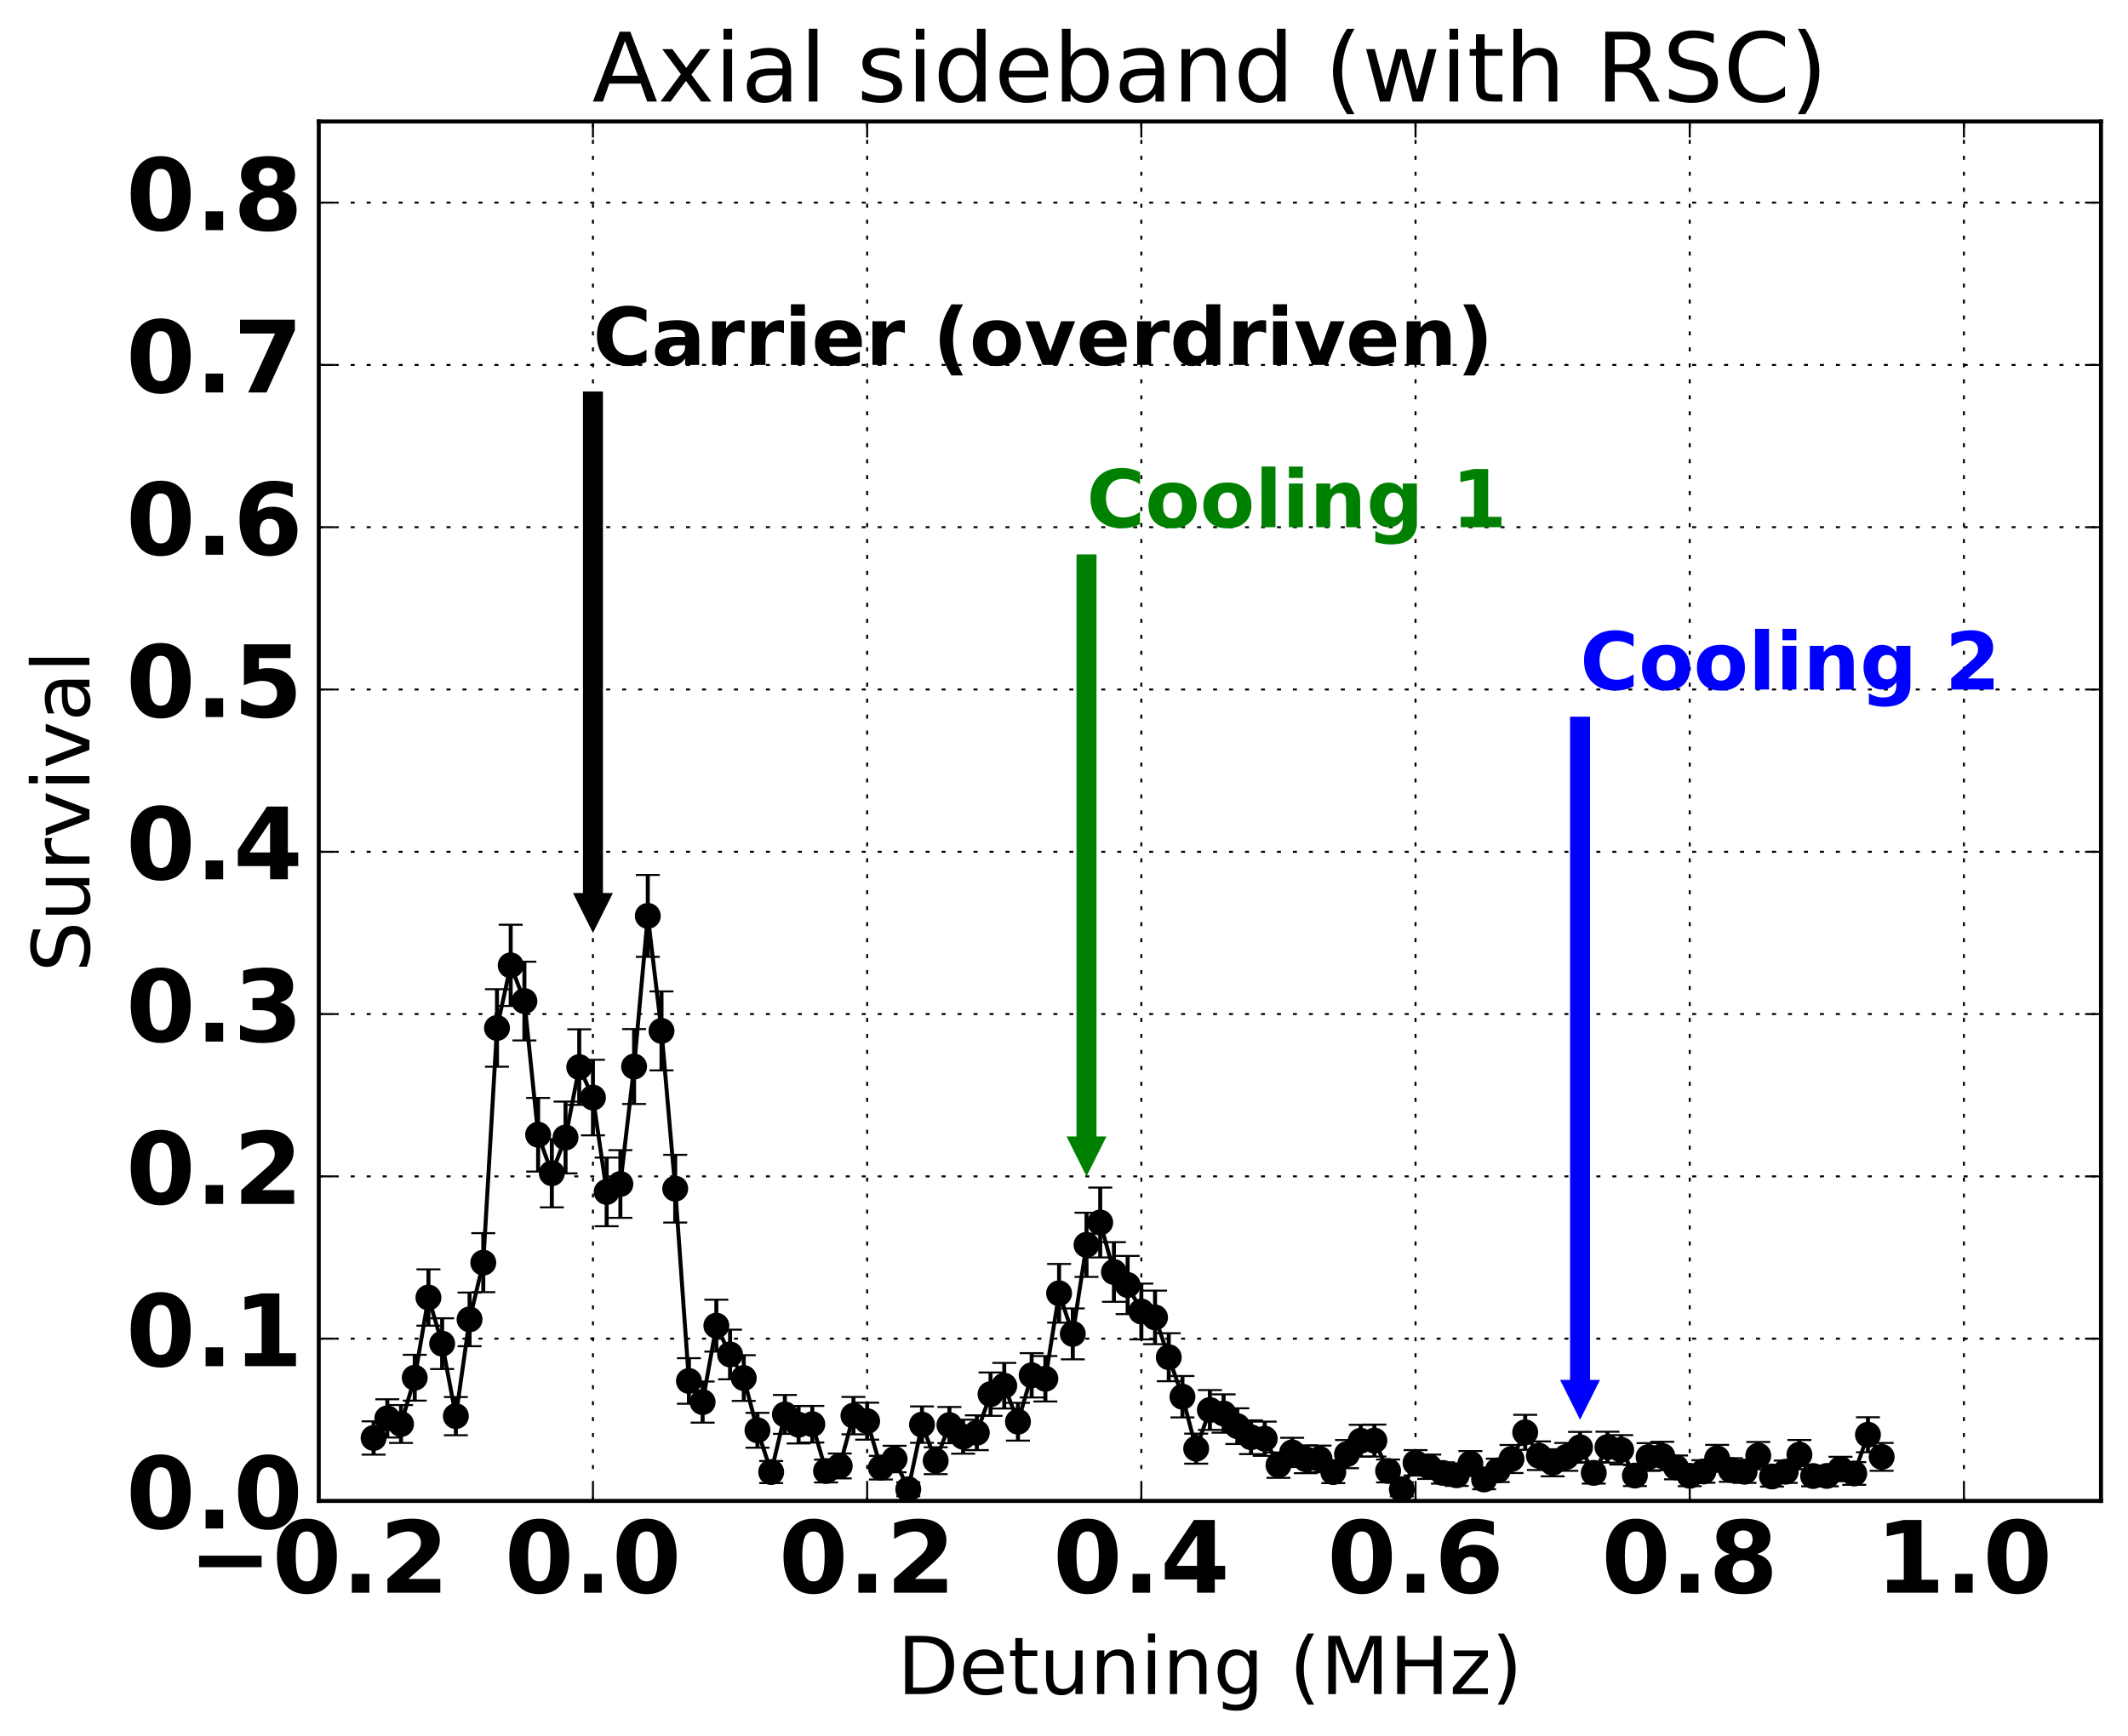 <?xml version="1.0" encoding="utf-8" standalone="no"?>
<!DOCTYPE svg PUBLIC "-//W3C//DTD SVG 1.1//EN"
  "http://www.w3.org/Graphics/SVG/1.1/DTD/svg11.dtd">
<!-- Created with matplotlib (http://matplotlib.org/) -->
<svg height="435pt" version="1.1" viewBox="0 0 533 435" width="533pt" xmlns="http://www.w3.org/2000/svg" xmlns:xlink="http://www.w3.org/1999/xlink">
 <defs>
  <style type="text/css">
*{stroke-linecap:butt;stroke-linejoin:round;stroke-miterlimit:100000;}
  </style>
 </defs>
 <g id="figure_1">
  <g id="patch_1">
   <path d="M 0 435.788 
L 533.441 435.788 
L 533.441 0 
L 0 0 
z
" style="fill:none;"/>
  </g>
  <g id="axes_1">
   <g id="patch_2">
    <path d="M 79.841 376.036 
L 526.241 376.036 
L 526.241 30.436 
L 79.841 30.436 
z
" style="fill:none;"/>
   </g>
   <g id="LineCollection_1">
    <path clip-path="url(#p395330b59c)" d="M 93.577 364.437 
L 93.577 356.089 
" style="fill:none;stroke:#000000;"/>
    <path clip-path="url(#p395330b59c)" d="M 97.011 360.14 
L 97.011 350.565 
" style="fill:none;stroke:#000000;"/>
    <path clip-path="url(#p395330b59c)" d="M 100.444 361.508 
L 100.444 352.019 
" style="fill:none;stroke:#000000;"/>
    <path clip-path="url(#p395330b59c)" d="M 103.878 350.907 
L 103.878 339.42 
" style="fill:none;stroke:#000000;"/>
    <path clip-path="url(#p395330b59c)" d="M 107.312 332.126 
L 107.312 318.019 
" style="fill:none;stroke:#000000;"/>
    <path clip-path="url(#p395330b59c)" d="M 110.746 342.992 
L 110.746 330.275 
" style="fill:none;stroke:#000000;"/>
    <path clip-path="url(#p395330b59c)" d="M 114.18 359.57 
L 114.18 350.006 
" style="fill:none;stroke:#000000;"/>
    <path clip-path="url(#p395330b59c)" d="M 117.614 337.27 
L 117.614 323.826 
" style="fill:none;stroke:#000000;"/>
    <path clip-path="url(#p395330b59c)" d="M 121.048 323.731 
L 121.048 308.947 
" style="fill:none;stroke:#000000;"/>
    <path clip-path="url(#p395330b59c)" d="M 124.481 267.25 
L 124.481 247.833 
" style="fill:none;stroke:#000000;"/>
    <path clip-path="url(#p395330b59c)" d="M 127.915 252.025 
L 127.915 231.677 
" style="fill:none;stroke:#000000;"/>
    <path clip-path="url(#p395330b59c)" d="M 131.349 260.666 
L 131.349 240.939 
" style="fill:none;stroke:#000000;"/>
    <path clip-path="url(#p395330b59c)" d="M 134.783 293.509 
L 134.783 275.059 
" style="fill:none;stroke:#000000;"/>
    <path clip-path="url(#p395330b59c)" d="M 138.217 302.485 
L 138.217 285.388 
" style="fill:none;stroke:#000000;"/>
    <path clip-path="url(#p395330b59c)" d="M 141.651 293.974 
L 141.651 275.993 
" style="fill:none;stroke:#000000;"/>
    <path clip-path="url(#p395330b59c)" d="M 145.084 276.817 
L 145.084 257.883 
" style="fill:none;stroke:#000000;"/>
    <path clip-path="url(#p395330b59c)" d="M 148.518 284.449 
L 148.518 265.511 
" style="fill:none;stroke:#000000;"/>
    <path clip-path="url(#p395330b59c)" d="M 151.952 307.218 
L 151.952 290.02 
" style="fill:none;stroke:#000000;"/>
    <path clip-path="url(#p395330b59c)" d="M 155.386 305.11 
L 155.386 288.157 
" style="fill:none;stroke:#000000;"/>
    <path clip-path="url(#p395330b59c)" d="M 158.82 276.588 
L 158.82 257.827 
" style="fill:none;stroke:#000000;"/>
    <path clip-path="url(#p395330b59c)" d="M 162.254 239.722 
L 162.254 219.203 
" style="fill:none;stroke:#000000;"/>
    <path clip-path="url(#p395330b59c)" d="M 165.688 268.175 
L 165.688 248.381 
" style="fill:none;stroke:#000000;"/>
    <path clip-path="url(#p395330b59c)" d="M 169.121 306.29 
L 169.121 289.315 
" style="fill:none;stroke:#000000;"/>
    <path clip-path="url(#p395330b59c)" d="M 172.555 351.689 
L 172.555 340.279 
" style="fill:none;stroke:#000000;"/>
    <path clip-path="url(#p395330b59c)" d="M 175.989 356.423 
L 175.989 346.122 
" style="fill:none;stroke:#000000;"/>
    <path clip-path="url(#p395330b59c)" d="M 179.423 338.628 
L 179.423 325.622 
" style="fill:none;stroke:#000000;"/>
    <path clip-path="url(#p395330b59c)" d="M 182.857 345.557 
L 182.857 333.12 
" style="fill:none;stroke:#000000;"/>
    <path clip-path="url(#p395330b59c)" d="M 186.291 350.98 
L 186.291 339.524 
" style="fill:none;stroke:#000000;"/>
    <path clip-path="url(#p395330b59c)" d="M 189.724 362.7 
L 189.724 353.967 
" style="fill:none;stroke:#000000;"/>
    <path clip-path="url(#p395330b59c)" d="M 193.158 371.558 
L 193.158 366.033 
" style="fill:none;stroke:#000000;"/>
    <path clip-path="url(#p395330b59c)" d="M 196.592 359.235 
L 196.592 349.484 
" style="fill:none;stroke:#000000;"/>
    <path clip-path="url(#p395330b59c)" d="M 200.026 361.641 
L 200.026 352.237 
" style="fill:none;stroke:#000000;"/>
    <path clip-path="url(#p395330b59c)" d="M 203.46 361.402 
L 203.46 352.225 
" style="fill:none;stroke:#000000;"/>
    <path clip-path="url(#p395330b59c)" d="M 206.894 371.405 
L 206.894 365.694 
" style="fill:none;stroke:#000000;"/>
    <path clip-path="url(#p395330b59c)" d="M 210.328 370.389 
L 210.328 364.158 
" style="fill:none;stroke:#000000;"/>
    <path clip-path="url(#p395330b59c)" d="M 213.761 359.351 
L 213.761 349.981 
" style="fill:none;stroke:#000000;"/>
    <path clip-path="url(#p395330b59c)" d="M 217.195 360.68 
L 217.195 351.419 
" style="fill:none;stroke:#000000;"/>
    <path clip-path="url(#p395330b59c)" d="M 220.629 370.668 
L 220.629 364.741 
" style="fill:none;stroke:#000000;"/>
    <path clip-path="url(#p395330b59c)" d="M 224.063 368.86 
L 224.063 362.22 
" style="fill:none;stroke:#000000;"/>
    <path clip-path="url(#p395330b59c)" d="M 227.497 374.86 
L 227.497 371.354 
" style="fill:none;stroke:#000000;"/>
    <path clip-path="url(#p395330b59c)" d="M 230.931 361.486 
L 230.931 352.36 
" style="fill:none;stroke:#000000;"/>
    <path clip-path="url(#p395330b59c)" d="M 234.364 369.326 
L 234.364 362.595 
" style="fill:none;stroke:#000000;"/>
    <path clip-path="url(#p395330b59c)" d="M 237.798 361.569 
L 237.798 352.493 
" style="fill:none;stroke:#000000;"/>
    <path clip-path="url(#p395330b59c)" d="M 241.232 364.198 
L 241.232 355.682 
" style="fill:none;stroke:#000000;"/>
    <path clip-path="url(#p395330b59c)" d="M 244.666 363.307 
L 244.666 354.589 
" style="fill:none;stroke:#000000;"/>
    <path clip-path="url(#p395330b59c)" d="M 248.1 354.713 
L 248.1 343.861 
" style="fill:none;stroke:#000000;"/>
    <path clip-path="url(#p395330b59c)" d="M 251.534 352.885 
L 251.534 341.455 
" style="fill:none;stroke:#000000;"/>
    <path clip-path="url(#p395330b59c)" d="M 254.968 360.922 
L 254.968 351.454 
" style="fill:none;stroke:#000000;"/>
    <path clip-path="url(#p395330b59c)" d="M 258.401 350.104 
L 258.401 339.006 
" style="fill:none;stroke:#000000;"/>
    <path clip-path="url(#p395330b59c)" d="M 261.835 351.123 
L 261.835 339.73 
" style="fill:none;stroke:#000000;"/>
    <path clip-path="url(#p395330b59c)" d="M 265.269 331.369 
L 265.269 316.665 
" style="fill:none;stroke:#000000;"/>
    <path clip-path="url(#p395330b59c)" d="M 268.703 340.556 
L 268.703 327.807 
" style="fill:none;stroke:#000000;"/>
    <path clip-path="url(#p395330b59c)" d="M 272.137 319.91 
L 272.137 303.829 
" style="fill:none;stroke:#000000;"/>
    <path clip-path="url(#p395330b59c)" d="M 275.571 315.03 
L 275.571 297.527 
" style="fill:none;stroke:#000000;"/>
    <path clip-path="url(#p395330b59c)" d="M 279.004 326.151 
L 279.004 311.214 
" style="fill:none;stroke:#000000;"/>
    <path clip-path="url(#p395330b59c)" d="M 282.438 329.235 
L 282.438 314.642 
" style="fill:none;stroke:#000000;"/>
    <path clip-path="url(#p395330b59c)" d="M 285.872 335.575 
L 285.872 321.588 
" style="fill:none;stroke:#000000;"/>
    <path clip-path="url(#p395330b59c)" d="M 289.306 336.767 
L 289.306 323.352 
" style="fill:none;stroke:#000000;"/>
    <path clip-path="url(#p395330b59c)" d="M 292.74 346.043 
L 292.74 334.018 
" style="fill:none;stroke:#000000;"/>
    <path clip-path="url(#p395330b59c)" d="M 296.174 355.117 
L 296.174 344.743 
" style="fill:none;stroke:#000000;"/>
    <path clip-path="url(#p395330b59c)" d="M 299.608 366.701 
L 299.608 359.177 
" style="fill:none;stroke:#000000;"/>
    <path clip-path="url(#p395330b59c)" d="M 303.041 358.239 
L 303.041 348.268 
" style="fill:none;stroke:#000000;"/>
    <path clip-path="url(#p395330b59c)" d="M 306.475 358.933 
L 306.475 349.336 
" style="fill:none;stroke:#000000;"/>
    <path clip-path="url(#p395330b59c)" d="M 309.909 361.773 
L 309.909 352.821 
" style="fill:none;stroke:#000000;"/>
    <path clip-path="url(#p395330b59c)" d="M 313.343 364.302 
L 313.343 355.858 
" style="fill:none;stroke:#000000;"/>
    <path clip-path="url(#p395330b59c)" d="M 316.777 364.732 
L 316.777 356.161 
" style="fill:none;stroke:#000000;"/>
    <path clip-path="url(#p395330b59c)" d="M 320.211 370.255 
L 320.211 363.88 
" style="fill:none;stroke:#000000;"/>
    <path clip-path="url(#p395330b59c)" d="M 323.644 367.53 
L 323.644 360.217 
" style="fill:none;stroke:#000000;"/>
    <path clip-path="url(#p395330b59c)" d="M 327.078 369.082 
L 327.078 362.109 
" style="fill:none;stroke:#000000;"/>
    <path clip-path="url(#p395330b59c)" d="M 330.512 368.84 
L 330.512 362.183 
" style="fill:none;stroke:#000000;"/>
    <path clip-path="url(#p395330b59c)" d="M 333.946 371.571 
L 333.946 366.06 
" style="fill:none;stroke:#000000;"/>
    <path clip-path="url(#p395330b59c)" d="M 337.38 367.836 
L 337.38 360.78 
" style="fill:none;stroke:#000000;"/>
    <path clip-path="url(#p395330b59c)" d="M 340.814 364.951 
L 340.814 356.963 
" style="fill:none;stroke:#000000;"/>
    <path clip-path="url(#p395330b59c)" d="M 344.248 364.92 
L 344.248 356.911 
" style="fill:none;stroke:#000000;"/>
    <path clip-path="url(#p395330b59c)" d="M 347.681 371.392 
L 347.681 365.664 
" style="fill:none;stroke:#000000;"/>
    <path clip-path="url(#p395330b59c)" d="M 351.115 374.863 
L 351.115 371.367 
" style="fill:none;stroke:#000000;"/>
    <path clip-path="url(#p395330b59c)" d="M 354.549 369.681 
L 354.549 363.298 
" style="fill:none;stroke:#000000;"/>
    <path clip-path="url(#p395330b59c)" d="M 357.983 370.516 
L 357.983 364.425 
" style="fill:none;stroke:#000000;"/>
    <path clip-path="url(#p395330b59c)" d="M 361.417 371.702 
L 361.417 366.351 
" style="fill:none;stroke:#000000;"/>
    <path clip-path="url(#p395330b59c)" d="M 364.851 372.269 
L 364.851 366.952 
" style="fill:none;stroke:#000000;"/>
    <path clip-path="url(#p395330b59c)" d="M 368.284 369.802 
L 368.284 363.539 
" style="fill:none;stroke:#000000;"/>
    <path clip-path="url(#p395330b59c)" d="M 371.718 373.107 
L 371.718 368.203 
" style="fill:none;stroke:#000000;"/>
    <path clip-path="url(#p395330b59c)" d="M 375.152 371.297 
L 375.152 365.454 
" style="fill:none;stroke:#000000;"/>
    <path clip-path="url(#p395330b59c)" d="M 378.586 369.039 
L 378.586 362.024 
" style="fill:none;stroke:#000000;"/>
    <path clip-path="url(#p395330b59c)" d="M 382.02 363.232 
L 382.02 354.464 
" style="fill:none;stroke:#000000;"/>
    <path clip-path="url(#p395330b59c)" d="M 385.454 368.288 
L 385.454 361.13 
" style="fill:none;stroke:#000000;"/>
    <path clip-path="url(#p395330b59c)" d="M 388.888 369.872 
L 388.888 363.082 
" style="fill:none;stroke:#000000;"/>
    <path clip-path="url(#p395330b59c)" d="M 392.321 368.489 
L 392.321 361.512 
" style="fill:none;stroke:#000000;"/>
    <path clip-path="url(#p395330b59c)" d="M 395.755 366.458 
L 395.755 358.743 
" style="fill:none;stroke:#000000;"/>
    <path clip-path="url(#p395330b59c)" d="M 399.189 371.69 
L 399.189 366.325 
" style="fill:none;stroke:#000000;"/>
    <path clip-path="url(#p395330b59c)" d="M 402.623 366.43 
L 402.623 358.693 
" style="fill:none;stroke:#000000;"/>
    <path clip-path="url(#p395330b59c)" d="M 406.057 366.907 
L 406.057 359.545 
" style="fill:none;stroke:#000000;"/>
    <path clip-path="url(#p395330b59c)" d="M 409.491 372.312 
L 409.491 367.055 
" style="fill:none;stroke:#000000;"/>
    <path clip-path="url(#p395330b59c)" d="M 412.924 368.51 
L 412.924 361.553 
" style="fill:none;stroke:#000000;"/>
    <path clip-path="url(#p395330b59c)" d="M 416.358 368.334 
L 416.358 361.216 
" style="fill:none;stroke:#000000;"/>
    <path clip-path="url(#p395330b59c)" d="M 419.792 370.623 
L 419.792 364.648 
" style="fill:none;stroke:#000000;"/>
    <path clip-path="url(#p395330b59c)" d="M 423.226 372.344 
L 423.226 367.13 
" style="fill:none;stroke:#000000;"/>
    <path clip-path="url(#p395330b59c)" d="M 426.66 371.47 
L 426.66 365.838 
" style="fill:none;stroke:#000000;"/>
    <path clip-path="url(#p395330b59c)" d="M 430.094 368.74 
L 430.094 361.992 
" style="fill:none;stroke:#000000;"/>
    <path clip-path="url(#p395330b59c)" d="M 433.528 371.242 
L 433.528 365.331 
" style="fill:none;stroke:#000000;"/>
    <path clip-path="url(#p395330b59c)" d="M 436.961 371.509 
L 436.961 365.922 
" style="fill:none;stroke:#000000;"/>
    <path clip-path="url(#p395330b59c)" d="M 440.395 368.099 
L 440.395 361.265 
" style="fill:none;stroke:#000000;"/>
    <path clip-path="url(#p395330b59c)" d="M 443.829 372.445 
L 443.829 367.374 
" style="fill:none;stroke:#000000;"/>
    <path clip-path="url(#p395330b59c)" d="M 447.263 371.509 
L 447.263 365.922 
" style="fill:none;stroke:#000000;"/>
    <path clip-path="url(#p395330b59c)" d="M 450.697 368.101 
L 450.697 360.773 
" style="fill:none;stroke:#000000;"/>
    <path clip-path="url(#p395330b59c)" d="M 454.131 372.375 
L 454.131 367.205 
" style="fill:none;stroke:#000000;"/>
    <path clip-path="url(#p395330b59c)" d="M 457.564 372.364 
L 457.564 367.18 
" style="fill:none;stroke:#000000;"/>
    <path clip-path="url(#p395330b59c)" d="M 460.998 371.081 
L 460.998 364.975 
" style="fill:none;stroke:#000000;"/>
    <path clip-path="url(#p395330b59c)" d="M 464.432 372.001 
L 464.432 366.31 
" style="fill:none;stroke:#000000;"/>
    <path clip-path="url(#p395330b59c)" d="M 467.866 363.837 
L 467.866 355.069 
" style="fill:none;stroke:#000000;"/>
    <path clip-path="url(#p395330b59c)" d="M 471.3 368.489 
L 471.3 361.512 
" style="fill:none;stroke:#000000;"/>
   </g>
   <g id="line2d_1">
    <defs>
     <path d="M 3 0 
L -3 -0 
" id="mfbae4daeb8" style="stroke:#000000;stroke-width:0.5;"/>
    </defs>
    <g clip-path="url(#p395330b59c)">
     <use style="stroke:#000000;stroke-width:0.5;" x="93.577" xlink:href="#mfbae4daeb8" y="364.437"/>
     <use style="stroke:#000000;stroke-width:0.5;" x="97.011" xlink:href="#mfbae4daeb8" y="360.14"/>
     <use style="stroke:#000000;stroke-width:0.5;" x="100.444" xlink:href="#mfbae4daeb8" y="361.508"/>
     <use style="stroke:#000000;stroke-width:0.5;" x="103.878" xlink:href="#mfbae4daeb8" y="350.907"/>
     <use style="stroke:#000000;stroke-width:0.5;" x="107.312" xlink:href="#mfbae4daeb8" y="332.126"/>
     <use style="stroke:#000000;stroke-width:0.5;" x="110.746" xlink:href="#mfbae4daeb8" y="342.992"/>
     <use style="stroke:#000000;stroke-width:0.5;" x="114.18" xlink:href="#mfbae4daeb8" y="359.57"/>
     <use style="stroke:#000000;stroke-width:0.5;" x="117.614" xlink:href="#mfbae4daeb8" y="337.27"/>
     <use style="stroke:#000000;stroke-width:0.5;" x="121.048" xlink:href="#mfbae4daeb8" y="323.731"/>
     <use style="stroke:#000000;stroke-width:0.5;" x="124.481" xlink:href="#mfbae4daeb8" y="267.25"/>
     <use style="stroke:#000000;stroke-width:0.5;" x="127.915" xlink:href="#mfbae4daeb8" y="252.025"/>
     <use style="stroke:#000000;stroke-width:0.5;" x="131.349" xlink:href="#mfbae4daeb8" y="260.666"/>
     <use style="stroke:#000000;stroke-width:0.5;" x="134.783" xlink:href="#mfbae4daeb8" y="293.509"/>
     <use style="stroke:#000000;stroke-width:0.5;" x="138.217" xlink:href="#mfbae4daeb8" y="302.485"/>
     <use style="stroke:#000000;stroke-width:0.5;" x="141.651" xlink:href="#mfbae4daeb8" y="293.974"/>
     <use style="stroke:#000000;stroke-width:0.5;" x="145.084" xlink:href="#mfbae4daeb8" y="276.817"/>
     <use style="stroke:#000000;stroke-width:0.5;" x="148.518" xlink:href="#mfbae4daeb8" y="284.449"/>
     <use style="stroke:#000000;stroke-width:0.5;" x="151.952" xlink:href="#mfbae4daeb8" y="307.218"/>
     <use style="stroke:#000000;stroke-width:0.5;" x="155.386" xlink:href="#mfbae4daeb8" y="305.11"/>
     <use style="stroke:#000000;stroke-width:0.5;" x="158.82" xlink:href="#mfbae4daeb8" y="276.588"/>
     <use style="stroke:#000000;stroke-width:0.5;" x="162.254" xlink:href="#mfbae4daeb8" y="239.722"/>
     <use style="stroke:#000000;stroke-width:0.5;" x="165.688" xlink:href="#mfbae4daeb8" y="268.175"/>
     <use style="stroke:#000000;stroke-width:0.5;" x="169.121" xlink:href="#mfbae4daeb8" y="306.29"/>
     <use style="stroke:#000000;stroke-width:0.5;" x="172.555" xlink:href="#mfbae4daeb8" y="351.689"/>
     <use style="stroke:#000000;stroke-width:0.5;" x="175.989" xlink:href="#mfbae4daeb8" y="356.423"/>
     <use style="stroke:#000000;stroke-width:0.5;" x="179.423" xlink:href="#mfbae4daeb8" y="338.628"/>
     <use style="stroke:#000000;stroke-width:0.5;" x="182.857" xlink:href="#mfbae4daeb8" y="345.557"/>
     <use style="stroke:#000000;stroke-width:0.5;" x="186.291" xlink:href="#mfbae4daeb8" y="350.98"/>
     <use style="stroke:#000000;stroke-width:0.5;" x="189.724" xlink:href="#mfbae4daeb8" y="362.7"/>
     <use style="stroke:#000000;stroke-width:0.5;" x="193.158" xlink:href="#mfbae4daeb8" y="371.558"/>
     <use style="stroke:#000000;stroke-width:0.5;" x="196.592" xlink:href="#mfbae4daeb8" y="359.235"/>
     <use style="stroke:#000000;stroke-width:0.5;" x="200.026" xlink:href="#mfbae4daeb8" y="361.641"/>
     <use style="stroke:#000000;stroke-width:0.5;" x="203.46" xlink:href="#mfbae4daeb8" y="361.402"/>
     <use style="stroke:#000000;stroke-width:0.5;" x="206.894" xlink:href="#mfbae4daeb8" y="371.405"/>
     <use style="stroke:#000000;stroke-width:0.5;" x="210.328" xlink:href="#mfbae4daeb8" y="370.389"/>
     <use style="stroke:#000000;stroke-width:0.5;" x="213.761" xlink:href="#mfbae4daeb8" y="359.351"/>
     <use style="stroke:#000000;stroke-width:0.5;" x="217.195" xlink:href="#mfbae4daeb8" y="360.68"/>
     <use style="stroke:#000000;stroke-width:0.5;" x="220.629" xlink:href="#mfbae4daeb8" y="370.668"/>
     <use style="stroke:#000000;stroke-width:0.5;" x="224.063" xlink:href="#mfbae4daeb8" y="368.86"/>
     <use style="stroke:#000000;stroke-width:0.5;" x="227.497" xlink:href="#mfbae4daeb8" y="374.86"/>
     <use style="stroke:#000000;stroke-width:0.5;" x="230.931" xlink:href="#mfbae4daeb8" y="361.486"/>
     <use style="stroke:#000000;stroke-width:0.5;" x="234.364" xlink:href="#mfbae4daeb8" y="369.326"/>
     <use style="stroke:#000000;stroke-width:0.5;" x="237.798" xlink:href="#mfbae4daeb8" y="361.569"/>
     <use style="stroke:#000000;stroke-width:0.5;" x="241.232" xlink:href="#mfbae4daeb8" y="364.198"/>
     <use style="stroke:#000000;stroke-width:0.5;" x="244.666" xlink:href="#mfbae4daeb8" y="363.307"/>
     <use style="stroke:#000000;stroke-width:0.5;" x="248.1" xlink:href="#mfbae4daeb8" y="354.713"/>
     <use style="stroke:#000000;stroke-width:0.5;" x="251.534" xlink:href="#mfbae4daeb8" y="352.885"/>
     <use style="stroke:#000000;stroke-width:0.5;" x="254.968" xlink:href="#mfbae4daeb8" y="360.922"/>
     <use style="stroke:#000000;stroke-width:0.5;" x="258.401" xlink:href="#mfbae4daeb8" y="350.104"/>
     <use style="stroke:#000000;stroke-width:0.5;" x="261.835" xlink:href="#mfbae4daeb8" y="351.123"/>
     <use style="stroke:#000000;stroke-width:0.5;" x="265.269" xlink:href="#mfbae4daeb8" y="331.369"/>
     <use style="stroke:#000000;stroke-width:0.5;" x="268.703" xlink:href="#mfbae4daeb8" y="340.556"/>
     <use style="stroke:#000000;stroke-width:0.5;" x="272.137" xlink:href="#mfbae4daeb8" y="319.91"/>
     <use style="stroke:#000000;stroke-width:0.5;" x="275.571" xlink:href="#mfbae4daeb8" y="315.03"/>
     <use style="stroke:#000000;stroke-width:0.5;" x="279.004" xlink:href="#mfbae4daeb8" y="326.151"/>
     <use style="stroke:#000000;stroke-width:0.5;" x="282.438" xlink:href="#mfbae4daeb8" y="329.235"/>
     <use style="stroke:#000000;stroke-width:0.5;" x="285.872" xlink:href="#mfbae4daeb8" y="335.575"/>
     <use style="stroke:#000000;stroke-width:0.5;" x="289.306" xlink:href="#mfbae4daeb8" y="336.767"/>
     <use style="stroke:#000000;stroke-width:0.5;" x="292.74" xlink:href="#mfbae4daeb8" y="346.043"/>
     <use style="stroke:#000000;stroke-width:0.5;" x="296.174" xlink:href="#mfbae4daeb8" y="355.117"/>
     <use style="stroke:#000000;stroke-width:0.5;" x="299.608" xlink:href="#mfbae4daeb8" y="366.701"/>
     <use style="stroke:#000000;stroke-width:0.5;" x="303.041" xlink:href="#mfbae4daeb8" y="358.239"/>
     <use style="stroke:#000000;stroke-width:0.5;" x="306.475" xlink:href="#mfbae4daeb8" y="358.933"/>
     <use style="stroke:#000000;stroke-width:0.5;" x="309.909" xlink:href="#mfbae4daeb8" y="361.773"/>
     <use style="stroke:#000000;stroke-width:0.5;" x="313.343" xlink:href="#mfbae4daeb8" y="364.302"/>
     <use style="stroke:#000000;stroke-width:0.5;" x="316.777" xlink:href="#mfbae4daeb8" y="364.732"/>
     <use style="stroke:#000000;stroke-width:0.5;" x="320.211" xlink:href="#mfbae4daeb8" y="370.255"/>
     <use style="stroke:#000000;stroke-width:0.5;" x="323.644" xlink:href="#mfbae4daeb8" y="367.53"/>
     <use style="stroke:#000000;stroke-width:0.5;" x="327.078" xlink:href="#mfbae4daeb8" y="369.082"/>
     <use style="stroke:#000000;stroke-width:0.5;" x="330.512" xlink:href="#mfbae4daeb8" y="368.84"/>
     <use style="stroke:#000000;stroke-width:0.5;" x="333.946" xlink:href="#mfbae4daeb8" y="371.571"/>
     <use style="stroke:#000000;stroke-width:0.5;" x="337.38" xlink:href="#mfbae4daeb8" y="367.836"/>
     <use style="stroke:#000000;stroke-width:0.5;" x="340.814" xlink:href="#mfbae4daeb8" y="364.951"/>
     <use style="stroke:#000000;stroke-width:0.5;" x="344.248" xlink:href="#mfbae4daeb8" y="364.92"/>
     <use style="stroke:#000000;stroke-width:0.5;" x="347.681" xlink:href="#mfbae4daeb8" y="371.392"/>
     <use style="stroke:#000000;stroke-width:0.5;" x="351.115" xlink:href="#mfbae4daeb8" y="374.863"/>
     <use style="stroke:#000000;stroke-width:0.5;" x="354.549" xlink:href="#mfbae4daeb8" y="369.681"/>
     <use style="stroke:#000000;stroke-width:0.5;" x="357.983" xlink:href="#mfbae4daeb8" y="370.516"/>
     <use style="stroke:#000000;stroke-width:0.5;" x="361.417" xlink:href="#mfbae4daeb8" y="371.702"/>
     <use style="stroke:#000000;stroke-width:0.5;" x="364.851" xlink:href="#mfbae4daeb8" y="372.269"/>
     <use style="stroke:#000000;stroke-width:0.5;" x="368.284" xlink:href="#mfbae4daeb8" y="369.802"/>
     <use style="stroke:#000000;stroke-width:0.5;" x="371.718" xlink:href="#mfbae4daeb8" y="373.107"/>
     <use style="stroke:#000000;stroke-width:0.5;" x="375.152" xlink:href="#mfbae4daeb8" y="371.297"/>
     <use style="stroke:#000000;stroke-width:0.5;" x="378.586" xlink:href="#mfbae4daeb8" y="369.039"/>
     <use style="stroke:#000000;stroke-width:0.5;" x="382.02" xlink:href="#mfbae4daeb8" y="363.232"/>
     <use style="stroke:#000000;stroke-width:0.5;" x="385.454" xlink:href="#mfbae4daeb8" y="368.288"/>
     <use style="stroke:#000000;stroke-width:0.5;" x="388.888" xlink:href="#mfbae4daeb8" y="369.872"/>
     <use style="stroke:#000000;stroke-width:0.5;" x="392.321" xlink:href="#mfbae4daeb8" y="368.489"/>
     <use style="stroke:#000000;stroke-width:0.5;" x="395.755" xlink:href="#mfbae4daeb8" y="366.458"/>
     <use style="stroke:#000000;stroke-width:0.5;" x="399.189" xlink:href="#mfbae4daeb8" y="371.69"/>
     <use style="stroke:#000000;stroke-width:0.5;" x="402.623" xlink:href="#mfbae4daeb8" y="366.43"/>
     <use style="stroke:#000000;stroke-width:0.5;" x="406.057" xlink:href="#mfbae4daeb8" y="366.907"/>
     <use style="stroke:#000000;stroke-width:0.5;" x="409.491" xlink:href="#mfbae4daeb8" y="372.312"/>
     <use style="stroke:#000000;stroke-width:0.5;" x="412.924" xlink:href="#mfbae4daeb8" y="368.51"/>
     <use style="stroke:#000000;stroke-width:0.5;" x="416.358" xlink:href="#mfbae4daeb8" y="368.334"/>
     <use style="stroke:#000000;stroke-width:0.5;" x="419.792" xlink:href="#mfbae4daeb8" y="370.623"/>
     <use style="stroke:#000000;stroke-width:0.5;" x="423.226" xlink:href="#mfbae4daeb8" y="372.344"/>
     <use style="stroke:#000000;stroke-width:0.5;" x="426.66" xlink:href="#mfbae4daeb8" y="371.47"/>
     <use style="stroke:#000000;stroke-width:0.5;" x="430.094" xlink:href="#mfbae4daeb8" y="368.74"/>
     <use style="stroke:#000000;stroke-width:0.5;" x="433.528" xlink:href="#mfbae4daeb8" y="371.242"/>
     <use style="stroke:#000000;stroke-width:0.5;" x="436.961" xlink:href="#mfbae4daeb8" y="371.509"/>
     <use style="stroke:#000000;stroke-width:0.5;" x="440.395" xlink:href="#mfbae4daeb8" y="368.099"/>
     <use style="stroke:#000000;stroke-width:0.5;" x="443.829" xlink:href="#mfbae4daeb8" y="372.445"/>
     <use style="stroke:#000000;stroke-width:0.5;" x="447.263" xlink:href="#mfbae4daeb8" y="371.509"/>
     <use style="stroke:#000000;stroke-width:0.5;" x="450.697" xlink:href="#mfbae4daeb8" y="368.101"/>
     <use style="stroke:#000000;stroke-width:0.5;" x="454.131" xlink:href="#mfbae4daeb8" y="372.375"/>
     <use style="stroke:#000000;stroke-width:0.5;" x="457.564" xlink:href="#mfbae4daeb8" y="372.364"/>
     <use style="stroke:#000000;stroke-width:0.5;" x="460.998" xlink:href="#mfbae4daeb8" y="371.081"/>
     <use style="stroke:#000000;stroke-width:0.5;" x="464.432" xlink:href="#mfbae4daeb8" y="372.001"/>
     <use style="stroke:#000000;stroke-width:0.5;" x="467.866" xlink:href="#mfbae4daeb8" y="363.837"/>
     <use style="stroke:#000000;stroke-width:0.5;" x="471.3" xlink:href="#mfbae4daeb8" y="368.489"/>
    </g>
   </g>
   <g id="line2d_2">
    <g clip-path="url(#p395330b59c)">
     <use style="stroke:#000000;stroke-width:0.5;" x="93.577" xlink:href="#mfbae4daeb8" y="356.089"/>
     <use style="stroke:#000000;stroke-width:0.5;" x="97.011" xlink:href="#mfbae4daeb8" y="350.565"/>
     <use style="stroke:#000000;stroke-width:0.5;" x="100.444" xlink:href="#mfbae4daeb8" y="352.019"/>
     <use style="stroke:#000000;stroke-width:0.5;" x="103.878" xlink:href="#mfbae4daeb8" y="339.42"/>
     <use style="stroke:#000000;stroke-width:0.5;" x="107.312" xlink:href="#mfbae4daeb8" y="318.019"/>
     <use style="stroke:#000000;stroke-width:0.5;" x="110.746" xlink:href="#mfbae4daeb8" y="330.275"/>
     <use style="stroke:#000000;stroke-width:0.5;" x="114.18" xlink:href="#mfbae4daeb8" y="350.006"/>
     <use style="stroke:#000000;stroke-width:0.5;" x="117.614" xlink:href="#mfbae4daeb8" y="323.826"/>
     <use style="stroke:#000000;stroke-width:0.5;" x="121.048" xlink:href="#mfbae4daeb8" y="308.947"/>
     <use style="stroke:#000000;stroke-width:0.5;" x="124.481" xlink:href="#mfbae4daeb8" y="247.833"/>
     <use style="stroke:#000000;stroke-width:0.5;" x="127.915" xlink:href="#mfbae4daeb8" y="231.677"/>
     <use style="stroke:#000000;stroke-width:0.5;" x="131.349" xlink:href="#mfbae4daeb8" y="240.939"/>
     <use style="stroke:#000000;stroke-width:0.5;" x="134.783" xlink:href="#mfbae4daeb8" y="275.059"/>
     <use style="stroke:#000000;stroke-width:0.5;" x="138.217" xlink:href="#mfbae4daeb8" y="285.388"/>
     <use style="stroke:#000000;stroke-width:0.5;" x="141.651" xlink:href="#mfbae4daeb8" y="275.993"/>
     <use style="stroke:#000000;stroke-width:0.5;" x="145.084" xlink:href="#mfbae4daeb8" y="257.883"/>
     <use style="stroke:#000000;stroke-width:0.5;" x="148.518" xlink:href="#mfbae4daeb8" y="265.511"/>
     <use style="stroke:#000000;stroke-width:0.5;" x="151.952" xlink:href="#mfbae4daeb8" y="290.02"/>
     <use style="stroke:#000000;stroke-width:0.5;" x="155.386" xlink:href="#mfbae4daeb8" y="288.157"/>
     <use style="stroke:#000000;stroke-width:0.5;" x="158.82" xlink:href="#mfbae4daeb8" y="257.827"/>
     <use style="stroke:#000000;stroke-width:0.5;" x="162.254" xlink:href="#mfbae4daeb8" y="219.203"/>
     <use style="stroke:#000000;stroke-width:0.5;" x="165.688" xlink:href="#mfbae4daeb8" y="248.381"/>
     <use style="stroke:#000000;stroke-width:0.5;" x="169.121" xlink:href="#mfbae4daeb8" y="289.315"/>
     <use style="stroke:#000000;stroke-width:0.5;" x="172.555" xlink:href="#mfbae4daeb8" y="340.279"/>
     <use style="stroke:#000000;stroke-width:0.5;" x="175.989" xlink:href="#mfbae4daeb8" y="346.122"/>
     <use style="stroke:#000000;stroke-width:0.5;" x="179.423" xlink:href="#mfbae4daeb8" y="325.622"/>
     <use style="stroke:#000000;stroke-width:0.5;" x="182.857" xlink:href="#mfbae4daeb8" y="333.12"/>
     <use style="stroke:#000000;stroke-width:0.5;" x="186.291" xlink:href="#mfbae4daeb8" y="339.524"/>
     <use style="stroke:#000000;stroke-width:0.5;" x="189.724" xlink:href="#mfbae4daeb8" y="353.967"/>
     <use style="stroke:#000000;stroke-width:0.5;" x="193.158" xlink:href="#mfbae4daeb8" y="366.033"/>
     <use style="stroke:#000000;stroke-width:0.5;" x="196.592" xlink:href="#mfbae4daeb8" y="349.484"/>
     <use style="stroke:#000000;stroke-width:0.5;" x="200.026" xlink:href="#mfbae4daeb8" y="352.237"/>
     <use style="stroke:#000000;stroke-width:0.5;" x="203.46" xlink:href="#mfbae4daeb8" y="352.225"/>
     <use style="stroke:#000000;stroke-width:0.5;" x="206.894" xlink:href="#mfbae4daeb8" y="365.694"/>
     <use style="stroke:#000000;stroke-width:0.5;" x="210.328" xlink:href="#mfbae4daeb8" y="364.158"/>
     <use style="stroke:#000000;stroke-width:0.5;" x="213.761" xlink:href="#mfbae4daeb8" y="349.981"/>
     <use style="stroke:#000000;stroke-width:0.5;" x="217.195" xlink:href="#mfbae4daeb8" y="351.419"/>
     <use style="stroke:#000000;stroke-width:0.5;" x="220.629" xlink:href="#mfbae4daeb8" y="364.741"/>
     <use style="stroke:#000000;stroke-width:0.5;" x="224.063" xlink:href="#mfbae4daeb8" y="362.22"/>
     <use style="stroke:#000000;stroke-width:0.5;" x="227.497" xlink:href="#mfbae4daeb8" y="371.354"/>
     <use style="stroke:#000000;stroke-width:0.5;" x="230.931" xlink:href="#mfbae4daeb8" y="352.36"/>
     <use style="stroke:#000000;stroke-width:0.5;" x="234.364" xlink:href="#mfbae4daeb8" y="362.595"/>
     <use style="stroke:#000000;stroke-width:0.5;" x="237.798" xlink:href="#mfbae4daeb8" y="352.493"/>
     <use style="stroke:#000000;stroke-width:0.5;" x="241.232" xlink:href="#mfbae4daeb8" y="355.682"/>
     <use style="stroke:#000000;stroke-width:0.5;" x="244.666" xlink:href="#mfbae4daeb8" y="354.589"/>
     <use style="stroke:#000000;stroke-width:0.5;" x="248.1" xlink:href="#mfbae4daeb8" y="343.861"/>
     <use style="stroke:#000000;stroke-width:0.5;" x="251.534" xlink:href="#mfbae4daeb8" y="341.455"/>
     <use style="stroke:#000000;stroke-width:0.5;" x="254.968" xlink:href="#mfbae4daeb8" y="351.454"/>
     <use style="stroke:#000000;stroke-width:0.5;" x="258.401" xlink:href="#mfbae4daeb8" y="339.006"/>
     <use style="stroke:#000000;stroke-width:0.5;" x="261.835" xlink:href="#mfbae4daeb8" y="339.73"/>
     <use style="stroke:#000000;stroke-width:0.5;" x="265.269" xlink:href="#mfbae4daeb8" y="316.665"/>
     <use style="stroke:#000000;stroke-width:0.5;" x="268.703" xlink:href="#mfbae4daeb8" y="327.807"/>
     <use style="stroke:#000000;stroke-width:0.5;" x="272.137" xlink:href="#mfbae4daeb8" y="303.829"/>
     <use style="stroke:#000000;stroke-width:0.5;" x="275.571" xlink:href="#mfbae4daeb8" y="297.527"/>
     <use style="stroke:#000000;stroke-width:0.5;" x="279.004" xlink:href="#mfbae4daeb8" y="311.214"/>
     <use style="stroke:#000000;stroke-width:0.5;" x="282.438" xlink:href="#mfbae4daeb8" y="314.642"/>
     <use style="stroke:#000000;stroke-width:0.5;" x="285.872" xlink:href="#mfbae4daeb8" y="321.588"/>
     <use style="stroke:#000000;stroke-width:0.5;" x="289.306" xlink:href="#mfbae4daeb8" y="323.352"/>
     <use style="stroke:#000000;stroke-width:0.5;" x="292.74" xlink:href="#mfbae4daeb8" y="334.018"/>
     <use style="stroke:#000000;stroke-width:0.5;" x="296.174" xlink:href="#mfbae4daeb8" y="344.743"/>
     <use style="stroke:#000000;stroke-width:0.5;" x="299.608" xlink:href="#mfbae4daeb8" y="359.177"/>
     <use style="stroke:#000000;stroke-width:0.5;" x="303.041" xlink:href="#mfbae4daeb8" y="348.268"/>
     <use style="stroke:#000000;stroke-width:0.5;" x="306.475" xlink:href="#mfbae4daeb8" y="349.336"/>
     <use style="stroke:#000000;stroke-width:0.5;" x="309.909" xlink:href="#mfbae4daeb8" y="352.821"/>
     <use style="stroke:#000000;stroke-width:0.5;" x="313.343" xlink:href="#mfbae4daeb8" y="355.858"/>
     <use style="stroke:#000000;stroke-width:0.5;" x="316.777" xlink:href="#mfbae4daeb8" y="356.161"/>
     <use style="stroke:#000000;stroke-width:0.5;" x="320.211" xlink:href="#mfbae4daeb8" y="363.88"/>
     <use style="stroke:#000000;stroke-width:0.5;" x="323.644" xlink:href="#mfbae4daeb8" y="360.217"/>
     <use style="stroke:#000000;stroke-width:0.5;" x="327.078" xlink:href="#mfbae4daeb8" y="362.109"/>
     <use style="stroke:#000000;stroke-width:0.5;" x="330.512" xlink:href="#mfbae4daeb8" y="362.183"/>
     <use style="stroke:#000000;stroke-width:0.5;" x="333.946" xlink:href="#mfbae4daeb8" y="366.06"/>
     <use style="stroke:#000000;stroke-width:0.5;" x="337.38" xlink:href="#mfbae4daeb8" y="360.78"/>
     <use style="stroke:#000000;stroke-width:0.5;" x="340.814" xlink:href="#mfbae4daeb8" y="356.963"/>
     <use style="stroke:#000000;stroke-width:0.5;" x="344.248" xlink:href="#mfbae4daeb8" y="356.911"/>
     <use style="stroke:#000000;stroke-width:0.5;" x="347.681" xlink:href="#mfbae4daeb8" y="365.664"/>
     <use style="stroke:#000000;stroke-width:0.5;" x="351.115" xlink:href="#mfbae4daeb8" y="371.367"/>
     <use style="stroke:#000000;stroke-width:0.5;" x="354.549" xlink:href="#mfbae4daeb8" y="363.298"/>
     <use style="stroke:#000000;stroke-width:0.5;" x="357.983" xlink:href="#mfbae4daeb8" y="364.425"/>
     <use style="stroke:#000000;stroke-width:0.5;" x="361.417" xlink:href="#mfbae4daeb8" y="366.351"/>
     <use style="stroke:#000000;stroke-width:0.5;" x="364.851" xlink:href="#mfbae4daeb8" y="366.952"/>
     <use style="stroke:#000000;stroke-width:0.5;" x="368.284" xlink:href="#mfbae4daeb8" y="363.539"/>
     <use style="stroke:#000000;stroke-width:0.5;" x="371.718" xlink:href="#mfbae4daeb8" y="368.203"/>
     <use style="stroke:#000000;stroke-width:0.5;" x="375.152" xlink:href="#mfbae4daeb8" y="365.454"/>
     <use style="stroke:#000000;stroke-width:0.5;" x="378.586" xlink:href="#mfbae4daeb8" y="362.024"/>
     <use style="stroke:#000000;stroke-width:0.5;" x="382.02" xlink:href="#mfbae4daeb8" y="354.464"/>
     <use style="stroke:#000000;stroke-width:0.5;" x="385.454" xlink:href="#mfbae4daeb8" y="361.13"/>
     <use style="stroke:#000000;stroke-width:0.5;" x="388.888" xlink:href="#mfbae4daeb8" y="363.082"/>
     <use style="stroke:#000000;stroke-width:0.5;" x="392.321" xlink:href="#mfbae4daeb8" y="361.512"/>
     <use style="stroke:#000000;stroke-width:0.5;" x="395.755" xlink:href="#mfbae4daeb8" y="358.743"/>
     <use style="stroke:#000000;stroke-width:0.5;" x="399.189" xlink:href="#mfbae4daeb8" y="366.325"/>
     <use style="stroke:#000000;stroke-width:0.5;" x="402.623" xlink:href="#mfbae4daeb8" y="358.693"/>
     <use style="stroke:#000000;stroke-width:0.5;" x="406.057" xlink:href="#mfbae4daeb8" y="359.545"/>
     <use style="stroke:#000000;stroke-width:0.5;" x="409.491" xlink:href="#mfbae4daeb8" y="367.055"/>
     <use style="stroke:#000000;stroke-width:0.5;" x="412.924" xlink:href="#mfbae4daeb8" y="361.553"/>
     <use style="stroke:#000000;stroke-width:0.5;" x="416.358" xlink:href="#mfbae4daeb8" y="361.216"/>
     <use style="stroke:#000000;stroke-width:0.5;" x="419.792" xlink:href="#mfbae4daeb8" y="364.648"/>
     <use style="stroke:#000000;stroke-width:0.5;" x="423.226" xlink:href="#mfbae4daeb8" y="367.13"/>
     <use style="stroke:#000000;stroke-width:0.5;" x="426.66" xlink:href="#mfbae4daeb8" y="365.838"/>
     <use style="stroke:#000000;stroke-width:0.5;" x="430.094" xlink:href="#mfbae4daeb8" y="361.992"/>
     <use style="stroke:#000000;stroke-width:0.5;" x="433.528" xlink:href="#mfbae4daeb8" y="365.331"/>
     <use style="stroke:#000000;stroke-width:0.5;" x="436.961" xlink:href="#mfbae4daeb8" y="365.922"/>
     <use style="stroke:#000000;stroke-width:0.5;" x="440.395" xlink:href="#mfbae4daeb8" y="361.265"/>
     <use style="stroke:#000000;stroke-width:0.5;" x="443.829" xlink:href="#mfbae4daeb8" y="367.374"/>
     <use style="stroke:#000000;stroke-width:0.5;" x="447.263" xlink:href="#mfbae4daeb8" y="365.922"/>
     <use style="stroke:#000000;stroke-width:0.5;" x="450.697" xlink:href="#mfbae4daeb8" y="360.773"/>
     <use style="stroke:#000000;stroke-width:0.5;" x="454.131" xlink:href="#mfbae4daeb8" y="367.205"/>
     <use style="stroke:#000000;stroke-width:0.5;" x="457.564" xlink:href="#mfbae4daeb8" y="367.18"/>
     <use style="stroke:#000000;stroke-width:0.5;" x="460.998" xlink:href="#mfbae4daeb8" y="364.975"/>
     <use style="stroke:#000000;stroke-width:0.5;" x="464.432" xlink:href="#mfbae4daeb8" y="366.31"/>
     <use style="stroke:#000000;stroke-width:0.5;" x="467.866" xlink:href="#mfbae4daeb8" y="355.069"/>
     <use style="stroke:#000000;stroke-width:0.5;" x="471.3" xlink:href="#mfbae4daeb8" y="361.512"/>
    </g>
   </g>
   <g id="line2d_3">
    <path clip-path="url(#p395330b59c)" d="M 93.577 360.263 
L 97.011 355.352 
L 100.444 356.764 
L 103.878 345.164 
L 107.312 325.073 
L 110.746 336.634 
L 114.18 354.788 
L 117.614 330.548 
L 121.048 316.339 
L 124.481 257.542 
L 127.915 241.851 
L 131.349 250.803 
L 134.783 284.284 
L 138.217 293.937 
L 141.651 284.983 
L 145.084 267.35 
L 148.518 274.98 
L 151.952 298.619 
L 155.386 296.633 
L 158.82 267.208 
L 162.254 229.462 
L 165.688 258.278 
L 169.121 297.802 
L 172.555 345.984 
L 175.989 351.272 
L 179.423 332.125 
L 182.857 339.338 
L 186.291 345.252 
L 189.724 358.334 
L 193.158 368.796 
L 196.592 354.359 
L 200.026 356.939 
L 203.46 356.814 
L 206.894 368.549 
L 210.328 367.274 
L 213.761 354.666 
L 217.195 356.049 
L 220.629 367.705 
L 224.063 365.54 
L 227.497 373.107 
L 230.931 356.923 
L 234.364 365.96 
L 237.798 357.031 
L 241.232 359.94 
L 244.666 358.948 
L 248.1 349.287 
L 251.534 347.17 
L 254.968 356.188 
L 258.401 344.555 
L 261.835 345.427 
L 265.269 324.017 
L 268.703 334.182 
L 272.137 311.87 
L 275.571 306.278 
L 279.004 318.682 
L 282.438 321.938 
L 285.872 328.581 
L 289.306 330.06 
L 292.74 340.03 
L 296.174 349.93 
L 299.608 362.939 
L 303.041 353.253 
L 306.475 354.134 
L 309.909 357.297 
L 313.343 360.08 
L 316.777 360.446 
L 320.211 367.067 
L 323.644 363.873 
L 327.078 365.595 
L 330.512 365.511 
L 333.946 368.815 
L 337.38 364.308 
L 340.814 360.957 
L 344.248 360.915 
L 347.681 368.528 
L 351.115 373.115 
L 354.549 366.489 
L 357.983 367.47 
L 361.417 369.026 
L 364.851 369.61 
L 368.284 366.67 
L 371.718 370.655 
L 375.152 368.376 
L 378.586 365.532 
L 382.02 358.848 
L 385.454 364.709 
L 388.888 366.477 
L 392.321 365 
L 395.755 362.6 
L 399.189 369.007 
L 402.623 362.561 
L 406.057 363.226 
L 409.491 369.683 
L 412.924 365.032 
L 416.358 364.775 
L 419.792 367.636 
L 423.226 369.737 
L 426.66 368.654 
L 430.094 365.366 
L 433.528 368.286 
L 436.961 368.715 
L 440.395 364.682 
L 443.829 369.91 
L 447.263 368.715 
L 450.697 364.437 
L 454.131 369.79 
L 457.564 369.772 
L 460.998 368.028 
L 464.432 369.156 
L 467.866 359.453 
L 471.3 365 
" style="fill:none;stroke:#000000;stroke-linecap:square;"/>
    <defs>
     <path d="M 0 3 
C 0.796 3 1.559 2.684 2.121 2.121 
C 2.684 1.559 3 0.796 3 0 
C 3 -0.796 2.684 -1.559 2.121 -2.121 
C 1.559 -2.684 0.796 -3 0 -3 
C -0.796 -3 -1.559 -2.684 -2.121 -2.121 
C -2.684 -1.559 -3 -0.796 -3 0 
C -3 0.796 -2.684 1.559 -2.121 2.121 
C -1.559 2.684 -0.796 3 0 3 
z
" id="mddb8351137" style="stroke:#000000;stroke-width:0.5;"/>
    </defs>
    <g clip-path="url(#p395330b59c)">
     <use style="stroke:#000000;stroke-width:0.5;" x="93.577" xlink:href="#mddb8351137" y="360.263"/>
     <use style="stroke:#000000;stroke-width:0.5;" x="97.011" xlink:href="#mddb8351137" y="355.352"/>
     <use style="stroke:#000000;stroke-width:0.5;" x="100.444" xlink:href="#mddb8351137" y="356.764"/>
     <use style="stroke:#000000;stroke-width:0.5;" x="103.878" xlink:href="#mddb8351137" y="345.164"/>
     <use style="stroke:#000000;stroke-width:0.5;" x="107.312" xlink:href="#mddb8351137" y="325.073"/>
     <use style="stroke:#000000;stroke-width:0.5;" x="110.746" xlink:href="#mddb8351137" y="336.634"/>
     <use style="stroke:#000000;stroke-width:0.5;" x="114.18" xlink:href="#mddb8351137" y="354.788"/>
     <use style="stroke:#000000;stroke-width:0.5;" x="117.614" xlink:href="#mddb8351137" y="330.548"/>
     <use style="stroke:#000000;stroke-width:0.5;" x="121.048" xlink:href="#mddb8351137" y="316.339"/>
     <use style="stroke:#000000;stroke-width:0.5;" x="124.481" xlink:href="#mddb8351137" y="257.542"/>
     <use style="stroke:#000000;stroke-width:0.5;" x="127.915" xlink:href="#mddb8351137" y="241.851"/>
     <use style="stroke:#000000;stroke-width:0.5;" x="131.349" xlink:href="#mddb8351137" y="250.803"/>
     <use style="stroke:#000000;stroke-width:0.5;" x="134.783" xlink:href="#mddb8351137" y="284.284"/>
     <use style="stroke:#000000;stroke-width:0.5;" x="138.217" xlink:href="#mddb8351137" y="293.937"/>
     <use style="stroke:#000000;stroke-width:0.5;" x="141.651" xlink:href="#mddb8351137" y="284.983"/>
     <use style="stroke:#000000;stroke-width:0.5;" x="145.084" xlink:href="#mddb8351137" y="267.35"/>
     <use style="stroke:#000000;stroke-width:0.5;" x="148.518" xlink:href="#mddb8351137" y="274.98"/>
     <use style="stroke:#000000;stroke-width:0.5;" x="151.952" xlink:href="#mddb8351137" y="298.619"/>
     <use style="stroke:#000000;stroke-width:0.5;" x="155.386" xlink:href="#mddb8351137" y="296.633"/>
     <use style="stroke:#000000;stroke-width:0.5;" x="158.82" xlink:href="#mddb8351137" y="267.208"/>
     <use style="stroke:#000000;stroke-width:0.5;" x="162.254" xlink:href="#mddb8351137" y="229.462"/>
     <use style="stroke:#000000;stroke-width:0.5;" x="165.688" xlink:href="#mddb8351137" y="258.278"/>
     <use style="stroke:#000000;stroke-width:0.5;" x="169.121" xlink:href="#mddb8351137" y="297.802"/>
     <use style="stroke:#000000;stroke-width:0.5;" x="172.555" xlink:href="#mddb8351137" y="345.984"/>
     <use style="stroke:#000000;stroke-width:0.5;" x="175.989" xlink:href="#mddb8351137" y="351.272"/>
     <use style="stroke:#000000;stroke-width:0.5;" x="179.423" xlink:href="#mddb8351137" y="332.125"/>
     <use style="stroke:#000000;stroke-width:0.5;" x="182.857" xlink:href="#mddb8351137" y="339.338"/>
     <use style="stroke:#000000;stroke-width:0.5;" x="186.291" xlink:href="#mddb8351137" y="345.252"/>
     <use style="stroke:#000000;stroke-width:0.5;" x="189.724" xlink:href="#mddb8351137" y="358.334"/>
     <use style="stroke:#000000;stroke-width:0.5;" x="193.158" xlink:href="#mddb8351137" y="368.796"/>
     <use style="stroke:#000000;stroke-width:0.5;" x="196.592" xlink:href="#mddb8351137" y="354.359"/>
     <use style="stroke:#000000;stroke-width:0.5;" x="200.026" xlink:href="#mddb8351137" y="356.939"/>
     <use style="stroke:#000000;stroke-width:0.5;" x="203.46" xlink:href="#mddb8351137" y="356.814"/>
     <use style="stroke:#000000;stroke-width:0.5;" x="206.894" xlink:href="#mddb8351137" y="368.549"/>
     <use style="stroke:#000000;stroke-width:0.5;" x="210.328" xlink:href="#mddb8351137" y="367.274"/>
     <use style="stroke:#000000;stroke-width:0.5;" x="213.761" xlink:href="#mddb8351137" y="354.666"/>
     <use style="stroke:#000000;stroke-width:0.5;" x="217.195" xlink:href="#mddb8351137" y="356.049"/>
     <use style="stroke:#000000;stroke-width:0.5;" x="220.629" xlink:href="#mddb8351137" y="367.705"/>
     <use style="stroke:#000000;stroke-width:0.5;" x="224.063" xlink:href="#mddb8351137" y="365.54"/>
     <use style="stroke:#000000;stroke-width:0.5;" x="227.497" xlink:href="#mddb8351137" y="373.107"/>
     <use style="stroke:#000000;stroke-width:0.5;" x="230.931" xlink:href="#mddb8351137" y="356.923"/>
     <use style="stroke:#000000;stroke-width:0.5;" x="234.364" xlink:href="#mddb8351137" y="365.96"/>
     <use style="stroke:#000000;stroke-width:0.5;" x="237.798" xlink:href="#mddb8351137" y="357.031"/>
     <use style="stroke:#000000;stroke-width:0.5;" x="241.232" xlink:href="#mddb8351137" y="359.94"/>
     <use style="stroke:#000000;stroke-width:0.5;" x="244.666" xlink:href="#mddb8351137" y="358.948"/>
     <use style="stroke:#000000;stroke-width:0.5;" x="248.1" xlink:href="#mddb8351137" y="349.287"/>
     <use style="stroke:#000000;stroke-width:0.5;" x="251.534" xlink:href="#mddb8351137" y="347.17"/>
     <use style="stroke:#000000;stroke-width:0.5;" x="254.968" xlink:href="#mddb8351137" y="356.188"/>
     <use style="stroke:#000000;stroke-width:0.5;" x="258.401" xlink:href="#mddb8351137" y="344.555"/>
     <use style="stroke:#000000;stroke-width:0.5;" x="261.835" xlink:href="#mddb8351137" y="345.427"/>
     <use style="stroke:#000000;stroke-width:0.5;" x="265.269" xlink:href="#mddb8351137" y="324.017"/>
     <use style="stroke:#000000;stroke-width:0.5;" x="268.703" xlink:href="#mddb8351137" y="334.182"/>
     <use style="stroke:#000000;stroke-width:0.5;" x="272.137" xlink:href="#mddb8351137" y="311.87"/>
     <use style="stroke:#000000;stroke-width:0.5;" x="275.571" xlink:href="#mddb8351137" y="306.278"/>
     <use style="stroke:#000000;stroke-width:0.5;" x="279.004" xlink:href="#mddb8351137" y="318.682"/>
     <use style="stroke:#000000;stroke-width:0.5;" x="282.438" xlink:href="#mddb8351137" y="321.938"/>
     <use style="stroke:#000000;stroke-width:0.5;" x="285.872" xlink:href="#mddb8351137" y="328.581"/>
     <use style="stroke:#000000;stroke-width:0.5;" x="289.306" xlink:href="#mddb8351137" y="330.06"/>
     <use style="stroke:#000000;stroke-width:0.5;" x="292.74" xlink:href="#mddb8351137" y="340.03"/>
     <use style="stroke:#000000;stroke-width:0.5;" x="296.174" xlink:href="#mddb8351137" y="349.93"/>
     <use style="stroke:#000000;stroke-width:0.5;" x="299.608" xlink:href="#mddb8351137" y="362.939"/>
     <use style="stroke:#000000;stroke-width:0.5;" x="303.041" xlink:href="#mddb8351137" y="353.253"/>
     <use style="stroke:#000000;stroke-width:0.5;" x="306.475" xlink:href="#mddb8351137" y="354.134"/>
     <use style="stroke:#000000;stroke-width:0.5;" x="309.909" xlink:href="#mddb8351137" y="357.297"/>
     <use style="stroke:#000000;stroke-width:0.5;" x="313.343" xlink:href="#mddb8351137" y="360.08"/>
     <use style="stroke:#000000;stroke-width:0.5;" x="316.777" xlink:href="#mddb8351137" y="360.446"/>
     <use style="stroke:#000000;stroke-width:0.5;" x="320.211" xlink:href="#mddb8351137" y="367.067"/>
     <use style="stroke:#000000;stroke-width:0.5;" x="323.644" xlink:href="#mddb8351137" y="363.873"/>
     <use style="stroke:#000000;stroke-width:0.5;" x="327.078" xlink:href="#mddb8351137" y="365.595"/>
     <use style="stroke:#000000;stroke-width:0.5;" x="330.512" xlink:href="#mddb8351137" y="365.511"/>
     <use style="stroke:#000000;stroke-width:0.5;" x="333.946" xlink:href="#mddb8351137" y="368.815"/>
     <use style="stroke:#000000;stroke-width:0.5;" x="337.38" xlink:href="#mddb8351137" y="364.308"/>
     <use style="stroke:#000000;stroke-width:0.5;" x="340.814" xlink:href="#mddb8351137" y="360.957"/>
     <use style="stroke:#000000;stroke-width:0.5;" x="344.248" xlink:href="#mddb8351137" y="360.915"/>
     <use style="stroke:#000000;stroke-width:0.5;" x="347.681" xlink:href="#mddb8351137" y="368.528"/>
     <use style="stroke:#000000;stroke-width:0.5;" x="351.115" xlink:href="#mddb8351137" y="373.115"/>
     <use style="stroke:#000000;stroke-width:0.5;" x="354.549" xlink:href="#mddb8351137" y="366.489"/>
     <use style="stroke:#000000;stroke-width:0.5;" x="357.983" xlink:href="#mddb8351137" y="367.47"/>
     <use style="stroke:#000000;stroke-width:0.5;" x="361.417" xlink:href="#mddb8351137" y="369.026"/>
     <use style="stroke:#000000;stroke-width:0.5;" x="364.851" xlink:href="#mddb8351137" y="369.61"/>
     <use style="stroke:#000000;stroke-width:0.5;" x="368.284" xlink:href="#mddb8351137" y="366.67"/>
     <use style="stroke:#000000;stroke-width:0.5;" x="371.718" xlink:href="#mddb8351137" y="370.655"/>
     <use style="stroke:#000000;stroke-width:0.5;" x="375.152" xlink:href="#mddb8351137" y="368.376"/>
     <use style="stroke:#000000;stroke-width:0.5;" x="378.586" xlink:href="#mddb8351137" y="365.532"/>
     <use style="stroke:#000000;stroke-width:0.5;" x="382.02" xlink:href="#mddb8351137" y="358.848"/>
     <use style="stroke:#000000;stroke-width:0.5;" x="385.454" xlink:href="#mddb8351137" y="364.709"/>
     <use style="stroke:#000000;stroke-width:0.5;" x="388.888" xlink:href="#mddb8351137" y="366.477"/>
     <use style="stroke:#000000;stroke-width:0.5;" x="392.321" xlink:href="#mddb8351137" y="365"/>
     <use style="stroke:#000000;stroke-width:0.5;" x="395.755" xlink:href="#mddb8351137" y="362.6"/>
     <use style="stroke:#000000;stroke-width:0.5;" x="399.189" xlink:href="#mddb8351137" y="369.007"/>
     <use style="stroke:#000000;stroke-width:0.5;" x="402.623" xlink:href="#mddb8351137" y="362.561"/>
     <use style="stroke:#000000;stroke-width:0.5;" x="406.057" xlink:href="#mddb8351137" y="363.226"/>
     <use style="stroke:#000000;stroke-width:0.5;" x="409.491" xlink:href="#mddb8351137" y="369.683"/>
     <use style="stroke:#000000;stroke-width:0.5;" x="412.924" xlink:href="#mddb8351137" y="365.032"/>
     <use style="stroke:#000000;stroke-width:0.5;" x="416.358" xlink:href="#mddb8351137" y="364.775"/>
     <use style="stroke:#000000;stroke-width:0.5;" x="419.792" xlink:href="#mddb8351137" y="367.636"/>
     <use style="stroke:#000000;stroke-width:0.5;" x="423.226" xlink:href="#mddb8351137" y="369.737"/>
     <use style="stroke:#000000;stroke-width:0.5;" x="426.66" xlink:href="#mddb8351137" y="368.654"/>
     <use style="stroke:#000000;stroke-width:0.5;" x="430.094" xlink:href="#mddb8351137" y="365.366"/>
     <use style="stroke:#000000;stroke-width:0.5;" x="433.528" xlink:href="#mddb8351137" y="368.286"/>
     <use style="stroke:#000000;stroke-width:0.5;" x="436.961" xlink:href="#mddb8351137" y="368.715"/>
     <use style="stroke:#000000;stroke-width:0.5;" x="440.395" xlink:href="#mddb8351137" y="364.682"/>
     <use style="stroke:#000000;stroke-width:0.5;" x="443.829" xlink:href="#mddb8351137" y="369.91"/>
     <use style="stroke:#000000;stroke-width:0.5;" x="447.263" xlink:href="#mddb8351137" y="368.715"/>
     <use style="stroke:#000000;stroke-width:0.5;" x="450.697" xlink:href="#mddb8351137" y="364.437"/>
     <use style="stroke:#000000;stroke-width:0.5;" x="454.131" xlink:href="#mddb8351137" y="369.79"/>
     <use style="stroke:#000000;stroke-width:0.5;" x="457.564" xlink:href="#mddb8351137" y="369.772"/>
     <use style="stroke:#000000;stroke-width:0.5;" x="460.998" xlink:href="#mddb8351137" y="368.028"/>
     <use style="stroke:#000000;stroke-width:0.5;" x="464.432" xlink:href="#mddb8351137" y="369.156"/>
     <use style="stroke:#000000;stroke-width:0.5;" x="467.866" xlink:href="#mddb8351137" y="359.453"/>
     <use style="stroke:#000000;stroke-width:0.5;" x="471.3" xlink:href="#mddb8351137" y="365"/>
    </g>
   </g>
   <g id="patch_3">
    <path d="M 79.841 376.036 
L 526.241 376.036 
" style="fill:none;stroke:#000000;stroke-linecap:square;stroke-linejoin:miter;"/>
   </g>
   <g id="patch_4">
    <path d="M 79.841 376.036 
L 79.841 30.436 
" style="fill:none;stroke:#000000;stroke-linecap:square;stroke-linejoin:miter;"/>
   </g>
   <g id="patch_5">
    <path d="M 79.841 30.436 
L 526.241 30.436 
" style="fill:none;stroke:#000000;stroke-linecap:square;stroke-linejoin:miter;"/>
   </g>
   <g id="patch_6">
    <path d="M 526.241 376.036 
L 526.241 30.436 
" style="fill:none;stroke:#000000;stroke-linecap:square;stroke-linejoin:miter;"/>
   </g>
   <g id="matplotlib.axis_1">
    <g id="xtick_1">
     <g id="line2d_4">
      <path clip-path="url(#p395330b59c)" d="M 79.841 376.036 
L 79.841 30.436 
" style="fill:none;stroke:#000000;stroke-dasharray:1,3;stroke-dashoffset:0.0;stroke-width:0.5;"/>
     </g>
     <g id="line2d_5">
      <defs>
       <path d="M 0 0 
L 0 -4 
" id="ma72808a4bc" style="stroke:#000000;stroke-width:0.5;"/>
      </defs>
      <g>
       <use style="stroke:#000000;stroke-width:0.5;" x="79.841" xlink:href="#ma72808a4bc" y="376.036"/>
      </g>
     </g>
     <g id="line2d_6">
      <defs>
       <path d="M 0 0 
L 0 4 
" id="m7790eb9a81" style="stroke:#000000;stroke-width:0.5;"/>
      </defs>
      <g>
       <use style="stroke:#000000;stroke-width:0.5;" x="79.841" xlink:href="#m7790eb9a81" y="30.436"/>
      </g>
     </g>
     <g id="text_1">
      <!-- −0.2 -->
      <defs>
       <path d="M 46 36.531 
Q 46 50.203 43.438 55.781 
Q 40.875 61.375 34.812 61.375 
Q 28.766 61.375 26.172 55.781 
Q 23.578 50.203 23.578 36.531 
Q 23.578 22.703 26.172 17.031 
Q 28.766 11.375 34.812 11.375 
Q 40.828 11.375 43.406 17.031 
Q 46 22.703 46 36.531 
M 64.797 36.375 
Q 64.797 18.266 56.984 8.422 
Q 49.172 -1.422 34.812 -1.422 
Q 20.406 -1.422 12.594 8.422 
Q 4.781 18.266 4.781 36.375 
Q 4.781 54.547 12.594 64.375 
Q 20.406 74.219 34.812 74.219 
Q 49.172 74.219 56.984 64.375 
Q 64.797 54.547 64.797 36.375 
" id="BitstreamVeraSans-Bold-30"/>
       <path d="M 10.203 18.891 
L 27.781 18.891 
L 27.781 0 
L 10.203 0 
z
" id="BitstreamVeraSans-Bold-2e"/>
       <path d="M 10.594 37.109 
L 73.188 37.109 
L 73.188 25.594 
L 10.594 25.594 
z
" id="BitstreamVeraSans-Bold-2212"/>
       <path d="M 28.812 13.812 
L 60.891 13.812 
L 60.891 0 
L 7.906 0 
L 7.906 13.812 
L 34.516 37.312 
Q 38.094 40.531 39.797 43.609 
Q 41.5 46.688 41.5 50 
Q 41.5 55.125 38.062 58.25 
Q 34.625 61.375 28.906 61.375 
Q 24.516 61.375 19.281 59.5 
Q 14.062 57.625 8.109 53.906 
L 8.109 69.922 
Q 14.453 72.016 20.656 73.109 
Q 26.859 74.219 32.812 74.219 
Q 45.906 74.219 53.156 68.453 
Q 60.406 62.703 60.406 52.391 
Q 60.406 46.438 57.328 41.281 
Q 54.25 36.141 44.391 27.484 
z
" id="BitstreamVeraSans-Bold-32"/>
      </defs>
      <g transform="translate(47.224 399.032)scale(0.25 -0.25)">
       <use xlink:href="#BitstreamVeraSans-Bold-2212"/>
       <use x="83.789" xlink:href="#BitstreamVeraSans-Bold-30"/>
       <use x="153.369" xlink:href="#BitstreamVeraSans-Bold-2e"/>
       <use x="191.357" xlink:href="#BitstreamVeraSans-Bold-32"/>
      </g>
     </g>
    </g>
    <g id="xtick_2">
     <g id="line2d_7">
      <path clip-path="url(#p395330b59c)" d="M 148.518 376.036 
L 148.518 30.436 
" style="fill:none;stroke:#000000;stroke-dasharray:1,3;stroke-dashoffset:0.0;stroke-width:0.5;"/>
     </g>
     <g id="line2d_8">
      <g>
       <use style="stroke:#000000;stroke-width:0.5;" x="148.518" xlink:href="#ma72808a4bc" y="376.036"/>
      </g>
     </g>
     <g id="line2d_9">
      <g>
       <use style="stroke:#000000;stroke-width:0.5;" x="148.518" xlink:href="#m7790eb9a81" y="30.436"/>
      </g>
     </g>
     <g id="text_2">
      <!-- 0.0 -->
      <g transform="translate(126.376 399.032)scale(0.25 -0.25)">
       <use xlink:href="#BitstreamVeraSans-Bold-30"/>
       <use x="69.58" xlink:href="#BitstreamVeraSans-Bold-2e"/>
       <use x="107.568" xlink:href="#BitstreamVeraSans-Bold-30"/>
      </g>
     </g>
    </g>
    <g id="xtick_3">
     <g id="line2d_10">
      <path clip-path="url(#p395330b59c)" d="M 217.195 376.036 
L 217.195 30.436 
" style="fill:none;stroke:#000000;stroke-dasharray:1,3;stroke-dashoffset:0.0;stroke-width:0.5;"/>
     </g>
     <g id="line2d_11">
      <g>
       <use style="stroke:#000000;stroke-width:0.5;" x="217.195" xlink:href="#ma72808a4bc" y="376.036"/>
      </g>
     </g>
     <g id="line2d_12">
      <g>
       <use style="stroke:#000000;stroke-width:0.5;" x="217.195" xlink:href="#m7790eb9a81" y="30.436"/>
      </g>
     </g>
     <g id="text_3">
      <!-- 0.2 -->
      <g transform="translate(195.053 399.032)scale(0.25 -0.25)">
       <use xlink:href="#BitstreamVeraSans-Bold-30"/>
       <use x="69.58" xlink:href="#BitstreamVeraSans-Bold-2e"/>
       <use x="107.568" xlink:href="#BitstreamVeraSans-Bold-32"/>
      </g>
     </g>
    </g>
    <g id="xtick_4">
     <g id="line2d_13">
      <path clip-path="url(#p395330b59c)" d="M 285.872 376.036 
L 285.872 30.436 
" style="fill:none;stroke:#000000;stroke-dasharray:1,3;stroke-dashoffset:0.0;stroke-width:0.5;"/>
     </g>
     <g id="line2d_14">
      <g>
       <use style="stroke:#000000;stroke-width:0.5;" x="285.872" xlink:href="#ma72808a4bc" y="376.036"/>
      </g>
     </g>
     <g id="line2d_15">
      <g>
       <use style="stroke:#000000;stroke-width:0.5;" x="285.872" xlink:href="#m7790eb9a81" y="30.436"/>
      </g>
     </g>
     <g id="text_4">
      <!-- 0.4 -->
      <defs>
       <path d="M 36.812 57.422 
L 16.219 26.906 
L 36.812 26.906 
z
M 33.688 72.906 
L 54.594 72.906 
L 54.594 26.906 
L 64.984 26.906 
L 64.984 13.281 
L 54.594 13.281 
L 54.594 0 
L 36.812 0 
L 36.812 13.281 
L 4.5 13.281 
L 4.5 29.391 
z
" id="BitstreamVeraSans-Bold-34"/>
      </defs>
      <g transform="translate(263.73 399.032)scale(0.25 -0.25)">
       <use xlink:href="#BitstreamVeraSans-Bold-30"/>
       <use x="69.58" xlink:href="#BitstreamVeraSans-Bold-2e"/>
       <use x="107.568" xlink:href="#BitstreamVeraSans-Bold-34"/>
      </g>
     </g>
    </g>
    <g id="xtick_5">
     <g id="line2d_16">
      <path clip-path="url(#p395330b59c)" d="M 354.549 376.036 
L 354.549 30.436 
" style="fill:none;stroke:#000000;stroke-dasharray:1,3;stroke-dashoffset:0.0;stroke-width:0.5;"/>
     </g>
     <g id="line2d_17">
      <g>
       <use style="stroke:#000000;stroke-width:0.5;" x="354.549" xlink:href="#ma72808a4bc" y="376.036"/>
      </g>
     </g>
     <g id="line2d_18">
      <g>
       <use style="stroke:#000000;stroke-width:0.5;" x="354.549" xlink:href="#m7790eb9a81" y="30.436"/>
      </g>
     </g>
     <g id="text_5">
      <!-- 0.6 -->
      <defs>
       <path d="M 36.188 35.984 
Q 31.25 35.984 28.781 32.781 
Q 26.312 29.594 26.312 23.188 
Q 26.312 16.797 28.781 13.594 
Q 31.25 10.406 36.188 10.406 
Q 41.156 10.406 43.625 13.594 
Q 46.094 16.797 46.094 23.188 
Q 46.094 29.594 43.625 32.781 
Q 41.156 35.984 36.188 35.984 
M 59.422 71 
L 59.422 57.516 
Q 54.781 59.719 50.672 60.766 
Q 46.578 61.812 42.672 61.812 
Q 34.281 61.812 29.594 57.141 
Q 24.906 52.484 24.125 43.312 
Q 27.344 45.703 31.094 46.891 
Q 34.859 48.094 39.312 48.094 
Q 50.484 48.094 57.344 41.547 
Q 64.203 35.016 64.203 24.422 
Q 64.203 12.703 56.531 5.641 
Q 48.875 -1.422 35.984 -1.422 
Q 21.781 -1.422 13.984 8.172 
Q 6.203 17.781 6.203 35.406 
Q 6.203 53.469 15.312 63.797 
Q 24.422 74.125 40.281 74.125 
Q 45.312 74.125 50.047 73.344 
Q 54.781 72.562 59.422 71 
" id="BitstreamVeraSans-Bold-36"/>
      </defs>
      <g transform="translate(332.407 399.032)scale(0.25 -0.25)">
       <use xlink:href="#BitstreamVeraSans-Bold-30"/>
       <use x="69.58" xlink:href="#BitstreamVeraSans-Bold-2e"/>
       <use x="107.568" xlink:href="#BitstreamVeraSans-Bold-36"/>
      </g>
     </g>
    </g>
    <g id="xtick_6">
     <g id="line2d_19">
      <path clip-path="url(#p395330b59c)" d="M 423.226 376.036 
L 423.226 30.436 
" style="fill:none;stroke:#000000;stroke-dasharray:1,3;stroke-dashoffset:0.0;stroke-width:0.5;"/>
     </g>
     <g id="line2d_20">
      <g>
       <use style="stroke:#000000;stroke-width:0.5;" x="423.226" xlink:href="#ma72808a4bc" y="376.036"/>
      </g>
     </g>
     <g id="line2d_21">
      <g>
       <use style="stroke:#000000;stroke-width:0.5;" x="423.226" xlink:href="#m7790eb9a81" y="30.436"/>
      </g>
     </g>
     <g id="text_6">
      <!-- 0.8 -->
      <defs>
       <path d="M 34.812 32.625 
Q 29.547 32.625 26.703 29.734 
Q 23.875 26.859 23.875 21.484 
Q 23.875 16.109 26.703 13.25 
Q 29.547 10.406 34.812 10.406 
Q 40.047 10.406 42.828 13.25 
Q 45.609 16.109 45.609 21.484 
Q 45.609 26.906 42.828 29.766 
Q 40.047 32.625 34.812 32.625 
M 21.094 38.812 
Q 14.453 40.828 11.078 44.969 
Q 7.719 49.125 7.719 55.328 
Q 7.719 64.547 14.594 69.375 
Q 21.484 74.219 34.812 74.219 
Q 48.047 74.219 54.922 69.406 
Q 61.812 64.594 61.812 55.328 
Q 61.812 49.125 58.422 44.969 
Q 55.031 40.828 48.391 38.812 
Q 55.812 36.766 59.594 32.156 
Q 63.375 27.547 63.375 20.516 
Q 63.375 9.672 56.172 4.125 
Q 48.969 -1.422 34.812 -1.422 
Q 20.609 -1.422 13.359 4.125 
Q 6.109 9.672 6.109 20.516 
Q 6.109 27.547 9.891 32.156 
Q 13.672 36.766 21.094 38.812 
M 25.484 53.422 
Q 25.484 49.078 27.906 46.734 
Q 30.328 44.391 34.812 44.391 
Q 39.203 44.391 41.594 46.734 
Q 44 49.078 44 53.422 
Q 44 57.766 41.594 60.078 
Q 39.203 62.406 34.812 62.406 
Q 30.328 62.406 27.906 60.062 
Q 25.484 57.719 25.484 53.422 
" id="BitstreamVeraSans-Bold-38"/>
      </defs>
      <g transform="translate(401.083 399.032)scale(0.25 -0.25)">
       <use xlink:href="#BitstreamVeraSans-Bold-30"/>
       <use x="69.58" xlink:href="#BitstreamVeraSans-Bold-2e"/>
       <use x="107.568" xlink:href="#BitstreamVeraSans-Bold-38"/>
      </g>
     </g>
    </g>
    <g id="xtick_7">
     <g id="line2d_22">
      <path clip-path="url(#p395330b59c)" d="M 491.903 376.036 
L 491.903 30.436 
" style="fill:none;stroke:#000000;stroke-dasharray:1,3;stroke-dashoffset:0.0;stroke-width:0.5;"/>
     </g>
     <g id="line2d_23">
      <g>
       <use style="stroke:#000000;stroke-width:0.5;" x="491.903" xlink:href="#ma72808a4bc" y="376.036"/>
      </g>
     </g>
     <g id="line2d_24">
      <g>
       <use style="stroke:#000000;stroke-width:0.5;" x="491.903" xlink:href="#m7790eb9a81" y="30.436"/>
      </g>
     </g>
     <g id="text_7">
      <!-- 1.0 -->
      <defs>
       <path d="M 11.719 12.984 
L 28.328 12.984 
L 28.328 60.109 
L 11.281 56.594 
L 11.281 69.391 
L 28.219 72.906 
L 46.094 72.906 
L 46.094 12.984 
L 62.703 12.984 
L 62.703 0 
L 11.719 0 
z
" id="BitstreamVeraSans-Bold-31"/>
      </defs>
      <g transform="translate(469.76 399.032)scale(0.25 -0.25)">
       <use xlink:href="#BitstreamVeraSans-Bold-31"/>
       <use x="69.58" xlink:href="#BitstreamVeraSans-Bold-2e"/>
       <use x="107.568" xlink:href="#BitstreamVeraSans-Bold-30"/>
      </g>
     </g>
    </g>
    <g id="text_8">
     <!-- Detuning (MHz) -->
     <defs>
      <path id="BitstreamVeraSans-Roman-20"/>
      <path d="M 56.203 29.594 
L 56.203 25.203 
L 14.891 25.203 
Q 15.484 15.922 20.484 11.062 
Q 25.484 6.203 34.422 6.203 
Q 39.594 6.203 44.453 7.469 
Q 49.312 8.734 54.109 11.281 
L 54.109 2.781 
Q 49.266 0.734 44.188 -0.344 
Q 39.109 -1.422 33.891 -1.422 
Q 20.797 -1.422 13.156 6.188 
Q 5.516 13.812 5.516 26.812 
Q 5.516 40.234 12.766 48.109 
Q 20.016 56 32.328 56 
Q 43.359 56 49.781 48.891 
Q 56.203 41.797 56.203 29.594 
M 47.219 32.234 
Q 47.125 39.594 43.094 43.984 
Q 39.062 48.391 32.422 48.391 
Q 24.906 48.391 20.391 44.141 
Q 15.875 39.891 15.188 32.172 
z
" id="BitstreamVeraSans-Roman-65"/>
      <path d="M 54.891 33.016 
L 54.891 0 
L 45.906 0 
L 45.906 32.719 
Q 45.906 40.484 42.875 44.328 
Q 39.844 48.188 33.797 48.188 
Q 26.516 48.188 22.312 43.547 
Q 18.109 38.922 18.109 30.906 
L 18.109 0 
L 9.078 0 
L 9.078 54.688 
L 18.109 54.688 
L 18.109 46.188 
Q 21.344 51.125 25.703 53.562 
Q 30.078 56 35.797 56 
Q 45.219 56 50.047 50.172 
Q 54.891 44.344 54.891 33.016 
" id="BitstreamVeraSans-Roman-6e"/>
      <path d="M 31 75.875 
Q 24.469 64.656 21.281 53.656 
Q 18.109 42.672 18.109 31.391 
Q 18.109 20.125 21.312 9.062 
Q 24.516 -2 31 -13.188 
L 23.188 -13.188 
Q 15.875 -1.703 12.234 9.375 
Q 8.594 20.453 8.594 31.391 
Q 8.594 42.281 12.203 53.312 
Q 15.828 64.359 23.188 75.875 
z
" id="BitstreamVeraSans-Roman-28"/>
      <path d="M 45.406 27.984 
Q 45.406 37.75 41.375 43.109 
Q 37.359 48.484 30.078 48.484 
Q 22.859 48.484 18.828 43.109 
Q 14.797 37.75 14.797 27.984 
Q 14.797 18.266 18.828 12.891 
Q 22.859 7.516 30.078 7.516 
Q 37.359 7.516 41.375 12.891 
Q 45.406 18.266 45.406 27.984 
M 54.391 6.781 
Q 54.391 -7.172 48.188 -13.984 
Q 42 -20.797 29.203 -20.797 
Q 24.469 -20.797 20.266 -20.094 
Q 16.062 -19.391 12.109 -17.922 
L 12.109 -9.188 
Q 16.062 -11.328 19.922 -12.344 
Q 23.781 -13.375 27.781 -13.375 
Q 36.625 -13.375 41.016 -8.766 
Q 45.406 -4.156 45.406 5.172 
L 45.406 9.625 
Q 42.625 4.781 38.281 2.391 
Q 33.938 0 27.875 0 
Q 17.828 0 11.672 7.656 
Q 5.516 15.328 5.516 27.984 
Q 5.516 40.672 11.672 48.328 
Q 17.828 56 27.875 56 
Q 33.938 56 38.281 53.609 
Q 42.625 51.219 45.406 46.391 
L 45.406 54.688 
L 54.391 54.688 
z
" id="BitstreamVeraSans-Roman-67"/>
      <path d="M 9.812 72.906 
L 24.516 72.906 
L 43.109 23.297 
L 61.812 72.906 
L 76.516 72.906 
L 76.516 0 
L 66.891 0 
L 66.891 64.016 
L 48.094 14.016 
L 38.188 14.016 
L 19.391 64.016 
L 19.391 0 
L 9.812 0 
z
" id="BitstreamVeraSans-Roman-4d"/>
      <path d="M 9.812 72.906 
L 19.672 72.906 
L 19.672 43.016 
L 55.516 43.016 
L 55.516 72.906 
L 65.375 72.906 
L 65.375 0 
L 55.516 0 
L 55.516 34.719 
L 19.672 34.719 
L 19.672 0 
L 9.812 0 
z
" id="BitstreamVeraSans-Roman-48"/>
      <path d="M 9.422 54.688 
L 18.406 54.688 
L 18.406 0 
L 9.422 0 
z
M 9.422 75.984 
L 18.406 75.984 
L 18.406 64.594 
L 9.422 64.594 
z
" id="BitstreamVeraSans-Roman-69"/>
      <path d="M 18.312 70.219 
L 18.312 54.688 
L 36.812 54.688 
L 36.812 47.703 
L 18.312 47.703 
L 18.312 18.016 
Q 18.312 11.328 20.141 9.422 
Q 21.969 7.516 27.594 7.516 
L 36.812 7.516 
L 36.812 0 
L 27.594 0 
Q 17.188 0 13.234 3.875 
Q 9.281 7.766 9.281 18.016 
L 9.281 47.703 
L 2.688 47.703 
L 2.688 54.688 
L 9.281 54.688 
L 9.281 70.219 
z
" id="BitstreamVeraSans-Roman-74"/>
      <path d="M 8.5 21.578 
L 8.5 54.688 
L 17.484 54.688 
L 17.484 21.922 
Q 17.484 14.156 20.5 10.266 
Q 23.531 6.391 29.594 6.391 
Q 36.859 6.391 41.078 11.031 
Q 45.312 15.672 45.312 23.688 
L 45.312 54.688 
L 54.297 54.688 
L 54.297 0 
L 45.312 0 
L 45.312 8.406 
Q 42.047 3.422 37.719 1 
Q 33.406 -1.422 27.688 -1.422 
Q 18.266 -1.422 13.375 4.438 
Q 8.5 10.297 8.5 21.578 
" id="BitstreamVeraSans-Roman-75"/>
      <path d="M 5.516 54.688 
L 48.188 54.688 
L 48.188 46.484 
L 14.406 7.172 
L 48.188 7.172 
L 48.188 0 
L 4.297 0 
L 4.297 8.203 
L 38.094 47.516 
L 5.516 47.516 
z
" id="BitstreamVeraSans-Roman-7a"/>
      <path d="M 19.672 64.797 
L 19.672 8.109 
L 31.594 8.109 
Q 46.688 8.109 53.688 14.938 
Q 60.688 21.781 60.688 36.531 
Q 60.688 51.172 53.688 57.984 
Q 46.688 64.797 31.594 64.797 
z
M 9.812 72.906 
L 30.078 72.906 
Q 51.266 72.906 61.172 64.094 
Q 71.094 55.281 71.094 36.531 
Q 71.094 17.672 61.125 8.828 
Q 51.172 0 30.078 0 
L 9.812 0 
z
" id="BitstreamVeraSans-Roman-44"/>
      <path d="M 8.016 75.875 
L 15.828 75.875 
Q 23.141 64.359 26.781 53.312 
Q 30.422 42.281 30.422 31.391 
Q 30.422 20.453 26.781 9.375 
Q 23.141 -1.703 15.828 -13.188 
L 8.016 -13.188 
Q 14.5 -2 17.703 9.062 
Q 20.906 20.125 20.906 31.391 
Q 20.906 42.672 17.703 53.656 
Q 14.5 64.656 8.016 75.875 
" id="BitstreamVeraSans-Roman-29"/>
     </defs>
     <g transform="translate(224.751 424.428)scale(0.2 -0.2)">
      <use xlink:href="#BitstreamVeraSans-Roman-44"/>
      <use x="77.002" xlink:href="#BitstreamVeraSans-Roman-65"/>
      <use x="138.525" xlink:href="#BitstreamVeraSans-Roman-74"/>
      <use x="177.734" xlink:href="#BitstreamVeraSans-Roman-75"/>
      <use x="241.113" xlink:href="#BitstreamVeraSans-Roman-6e"/>
      <use x="304.492" xlink:href="#BitstreamVeraSans-Roman-69"/>
      <use x="332.275" xlink:href="#BitstreamVeraSans-Roman-6e"/>
      <use x="395.654" xlink:href="#BitstreamVeraSans-Roman-67"/>
      <use x="459.131" xlink:href="#BitstreamVeraSans-Roman-20"/>
      <use x="490.918" xlink:href="#BitstreamVeraSans-Roman-28"/>
      <use x="529.932" xlink:href="#BitstreamVeraSans-Roman-4d"/>
      <use x="616.211" xlink:href="#BitstreamVeraSans-Roman-48"/>
      <use x="691.406" xlink:href="#BitstreamVeraSans-Roman-7a"/>
      <use x="743.896" xlink:href="#BitstreamVeraSans-Roman-29"/>
     </g>
    </g>
   </g>
   <g id="matplotlib.axis_2">
    <g id="ytick_1">
     <g id="line2d_25">
      <path clip-path="url(#p395330b59c)" d="M 79.841 376.036 
L 526.241 376.036 
" style="fill:none;stroke:#000000;stroke-dasharray:1,3;stroke-dashoffset:0.0;stroke-width:0.5;"/>
     </g>
     <g id="line2d_26">
      <defs>
       <path d="M 0 0 
L 4 0 
" id="m35a392eed8" style="stroke:#000000;stroke-width:0.5;"/>
      </defs>
      <g>
       <use style="stroke:#000000;stroke-width:0.5;" x="79.841" xlink:href="#m35a392eed8" y="376.036"/>
      </g>
     </g>
     <g id="line2d_27">
      <defs>
       <path d="M 0 0 
L -4 0 
" id="m51e67147b9" style="stroke:#000000;stroke-width:0.5;"/>
      </defs>
      <g>
       <use style="stroke:#000000;stroke-width:0.5;" x="526.241" xlink:href="#m51e67147b9" y="376.036"/>
      </g>
     </g>
     <g id="text_9">
      <!-- 0.0 -->
      <g transform="translate(31.556 382.935)scale(0.25 -0.25)">
       <use xlink:href="#BitstreamVeraSans-Bold-30"/>
       <use x="69.58" xlink:href="#BitstreamVeraSans-Bold-2e"/>
       <use x="107.568" xlink:href="#BitstreamVeraSans-Bold-30"/>
      </g>
     </g>
    </g>
    <g id="ytick_2">
     <g id="line2d_28">
      <path clip-path="url(#p395330b59c)" d="M 79.841 335.377 
L 526.241 335.377 
" style="fill:none;stroke:#000000;stroke-dasharray:1,3;stroke-dashoffset:0.0;stroke-width:0.5;"/>
     </g>
     <g id="line2d_29">
      <g>
       <use style="stroke:#000000;stroke-width:0.5;" x="79.841" xlink:href="#m35a392eed8" y="335.377"/>
      </g>
     </g>
     <g id="line2d_30">
      <g>
       <use style="stroke:#000000;stroke-width:0.5;" x="526.241" xlink:href="#m51e67147b9" y="335.377"/>
      </g>
     </g>
     <g id="text_10">
      <!-- 0.1 -->
      <g transform="translate(31.556 342.276)scale(0.25 -0.25)">
       <use xlink:href="#BitstreamVeraSans-Bold-30"/>
       <use x="69.58" xlink:href="#BitstreamVeraSans-Bold-2e"/>
       <use x="107.568" xlink:href="#BitstreamVeraSans-Bold-31"/>
      </g>
     </g>
    </g>
    <g id="ytick_3">
     <g id="line2d_31">
      <path clip-path="url(#p395330b59c)" d="M 79.841 294.719 
L 526.241 294.719 
" style="fill:none;stroke:#000000;stroke-dasharray:1,3;stroke-dashoffset:0.0;stroke-width:0.5;"/>
     </g>
     <g id="line2d_32">
      <g>
       <use style="stroke:#000000;stroke-width:0.5;" x="79.841" xlink:href="#m35a392eed8" y="294.719"/>
      </g>
     </g>
     <g id="line2d_33">
      <g>
       <use style="stroke:#000000;stroke-width:0.5;" x="526.241" xlink:href="#m51e67147b9" y="294.719"/>
      </g>
     </g>
     <g id="text_11">
      <!-- 0.2 -->
      <g transform="translate(31.556 301.617)scale(0.25 -0.25)">
       <use xlink:href="#BitstreamVeraSans-Bold-30"/>
       <use x="69.58" xlink:href="#BitstreamVeraSans-Bold-2e"/>
       <use x="107.568" xlink:href="#BitstreamVeraSans-Bold-32"/>
      </g>
     </g>
    </g>
    <g id="ytick_4">
     <g id="line2d_34">
      <path clip-path="url(#p395330b59c)" d="M 79.841 254.06 
L 526.241 254.06 
" style="fill:none;stroke:#000000;stroke-dasharray:1,3;stroke-dashoffset:0.0;stroke-width:0.5;"/>
     </g>
     <g id="line2d_35">
      <g>
       <use style="stroke:#000000;stroke-width:0.5;" x="79.841" xlink:href="#m35a392eed8" y="254.06"/>
      </g>
     </g>
     <g id="line2d_36">
      <g>
       <use style="stroke:#000000;stroke-width:0.5;" x="526.241" xlink:href="#m51e67147b9" y="254.06"/>
      </g>
     </g>
     <g id="text_12">
      <!-- 0.3 -->
      <defs>
       <path d="M 46.578 39.312 
Q 53.953 37.406 57.781 32.688 
Q 61.625 27.984 61.625 20.703 
Q 61.625 9.859 53.312 4.219 
Q 45.016 -1.422 29.109 -1.422 
Q 23.484 -1.422 17.844 -0.516 
Q 12.203 0.391 6.688 2.203 
L 6.688 16.703 
Q 11.969 14.062 17.156 12.719 
Q 22.359 11.375 27.391 11.375 
Q 34.859 11.375 38.844 13.953 
Q 42.828 16.547 42.828 21.391 
Q 42.828 26.375 38.75 28.938 
Q 34.672 31.5 26.703 31.5 
L 19.188 31.5 
L 19.188 43.609 
L 27.094 43.609 
Q 34.188 43.609 37.641 45.828 
Q 41.109 48.047 41.109 52.594 
Q 41.109 56.781 37.734 59.078 
Q 34.375 61.375 28.219 61.375 
Q 23.688 61.375 19.047 60.344 
Q 14.406 59.328 9.812 57.328 
L 9.812 71.094 
Q 15.375 72.656 20.844 73.438 
Q 26.312 74.219 31.594 74.219 
Q 45.797 74.219 52.844 69.547 
Q 59.906 64.891 59.906 55.516 
Q 59.906 49.125 56.531 45.047 
Q 53.172 40.969 46.578 39.312 
" id="BitstreamVeraSans-Bold-33"/>
      </defs>
      <g transform="translate(31.556 260.958)scale(0.25 -0.25)">
       <use xlink:href="#BitstreamVeraSans-Bold-30"/>
       <use x="69.58" xlink:href="#BitstreamVeraSans-Bold-2e"/>
       <use x="107.568" xlink:href="#BitstreamVeraSans-Bold-33"/>
      </g>
     </g>
    </g>
    <g id="ytick_5">
     <g id="line2d_37">
      <path clip-path="url(#p395330b59c)" d="M 79.841 213.401 
L 526.241 213.401 
" style="fill:none;stroke:#000000;stroke-dasharray:1,3;stroke-dashoffset:0.0;stroke-width:0.5;"/>
     </g>
     <g id="line2d_38">
      <g>
       <use style="stroke:#000000;stroke-width:0.5;" x="79.841" xlink:href="#m35a392eed8" y="213.401"/>
      </g>
     </g>
     <g id="line2d_39">
      <g>
       <use style="stroke:#000000;stroke-width:0.5;" x="526.241" xlink:href="#m51e67147b9" y="213.401"/>
      </g>
     </g>
     <g id="text_13">
      <!-- 0.4 -->
      <g transform="translate(31.556 220.299)scale(0.25 -0.25)">
       <use xlink:href="#BitstreamVeraSans-Bold-30"/>
       <use x="69.58" xlink:href="#BitstreamVeraSans-Bold-2e"/>
       <use x="107.568" xlink:href="#BitstreamVeraSans-Bold-34"/>
      </g>
     </g>
    </g>
    <g id="ytick_6">
     <g id="line2d_40">
      <path clip-path="url(#p395330b59c)" d="M 79.841 172.742 
L 526.241 172.742 
" style="fill:none;stroke:#000000;stroke-dasharray:1,3;stroke-dashoffset:0.0;stroke-width:0.5;"/>
     </g>
     <g id="line2d_41">
      <g>
       <use style="stroke:#000000;stroke-width:0.5;" x="79.841" xlink:href="#m35a392eed8" y="172.742"/>
      </g>
     </g>
     <g id="line2d_42">
      <g>
       <use style="stroke:#000000;stroke-width:0.5;" x="526.241" xlink:href="#m51e67147b9" y="172.742"/>
      </g>
     </g>
     <g id="text_14">
      <!-- 0.5 -->
      <defs>
       <path d="M 10.594 72.906 
L 57.328 72.906 
L 57.328 59.078 
L 25.594 59.078 
L 25.594 47.797 
Q 27.734 48.391 29.906 48.703 
Q 32.078 49.031 34.422 49.031 
Q 47.75 49.031 55.172 42.359 
Q 62.594 35.688 62.594 23.781 
Q 62.594 11.969 54.516 5.266 
Q 46.438 -1.422 32.078 -1.422 
Q 25.875 -1.422 19.797 -0.219 
Q 13.719 0.984 7.719 3.422 
L 7.719 18.219 
Q 13.672 14.797 19.016 13.078 
Q 24.359 11.375 29.109 11.375 
Q 35.938 11.375 39.859 14.719 
Q 43.797 18.062 43.797 23.781 
Q 43.797 29.547 39.859 32.859 
Q 35.938 36.188 29.109 36.188 
Q 25.047 36.188 20.453 35.125 
Q 15.875 34.078 10.594 31.891 
z
" id="BitstreamVeraSans-Bold-35"/>
      </defs>
      <g transform="translate(31.556 179.641)scale(0.25 -0.25)">
       <use xlink:href="#BitstreamVeraSans-Bold-30"/>
       <use x="69.58" xlink:href="#BitstreamVeraSans-Bold-2e"/>
       <use x="107.568" xlink:href="#BitstreamVeraSans-Bold-35"/>
      </g>
     </g>
    </g>
    <g id="ytick_7">
     <g id="line2d_43">
      <path clip-path="url(#p395330b59c)" d="M 79.841 132.083 
L 526.241 132.083 
" style="fill:none;stroke:#000000;stroke-dasharray:1,3;stroke-dashoffset:0.0;stroke-width:0.5;"/>
     </g>
     <g id="line2d_44">
      <g>
       <use style="stroke:#000000;stroke-width:0.5;" x="79.841" xlink:href="#m35a392eed8" y="132.083"/>
      </g>
     </g>
     <g id="line2d_45">
      <g>
       <use style="stroke:#000000;stroke-width:0.5;" x="526.241" xlink:href="#m51e67147b9" y="132.083"/>
      </g>
     </g>
     <g id="text_15">
      <!-- 0.6 -->
      <g transform="translate(31.556 138.982)scale(0.25 -0.25)">
       <use xlink:href="#BitstreamVeraSans-Bold-30"/>
       <use x="69.58" xlink:href="#BitstreamVeraSans-Bold-2e"/>
       <use x="107.568" xlink:href="#BitstreamVeraSans-Bold-36"/>
      </g>
     </g>
    </g>
    <g id="ytick_8">
     <g id="line2d_46">
      <path clip-path="url(#p395330b59c)" d="M 79.841 91.424 
L 526.241 91.424 
" style="fill:none;stroke:#000000;stroke-dasharray:1,3;stroke-dashoffset:0.0;stroke-width:0.5;"/>
     </g>
     <g id="line2d_47">
      <g>
       <use style="stroke:#000000;stroke-width:0.5;" x="79.841" xlink:href="#m35a392eed8" y="91.424"/>
      </g>
     </g>
     <g id="line2d_48">
      <g>
       <use style="stroke:#000000;stroke-width:0.5;" x="526.241" xlink:href="#m51e67147b9" y="91.424"/>
      </g>
     </g>
     <g id="text_16">
      <!-- 0.7 -->
      <defs>
       <path d="M 6.688 72.906 
L 61.625 72.906 
L 61.625 62.312 
L 33.203 0 
L 14.891 0 
L 41.797 59.078 
L 6.688 59.078 
z
" id="BitstreamVeraSans-Bold-37"/>
      </defs>
      <g transform="translate(31.556 98.323)scale(0.25 -0.25)">
       <use xlink:href="#BitstreamVeraSans-Bold-30"/>
       <use x="69.58" xlink:href="#BitstreamVeraSans-Bold-2e"/>
       <use x="107.568" xlink:href="#BitstreamVeraSans-Bold-37"/>
      </g>
     </g>
    </g>
    <g id="ytick_9">
     <g id="line2d_49">
      <path clip-path="url(#p395330b59c)" d="M 79.841 50.766 
L 526.241 50.766 
" style="fill:none;stroke:#000000;stroke-dasharray:1,3;stroke-dashoffset:0.0;stroke-width:0.5;"/>
     </g>
     <g id="line2d_50">
      <g>
       <use style="stroke:#000000;stroke-width:0.5;" x="79.841" xlink:href="#m35a392eed8" y="50.766"/>
      </g>
     </g>
     <g id="line2d_51">
      <g>
       <use style="stroke:#000000;stroke-width:0.5;" x="526.241" xlink:href="#m51e67147b9" y="50.766"/>
      </g>
     </g>
     <g id="text_17">
      <!-- 0.8 -->
      <g transform="translate(31.556 57.664)scale(0.25 -0.25)">
       <use xlink:href="#BitstreamVeraSans-Bold-30"/>
       <use x="69.58" xlink:href="#BitstreamVeraSans-Bold-2e"/>
       <use x="107.568" xlink:href="#BitstreamVeraSans-Bold-38"/>
      </g>
     </g>
    </g>
    <g id="text_18">
     <!-- Survival -->
     <defs>
      <path d="M 34.281 27.484 
Q 23.391 27.484 19.188 25 
Q 14.984 22.516 14.984 16.5 
Q 14.984 11.719 18.141 8.906 
Q 21.297 6.109 26.703 6.109 
Q 34.188 6.109 38.703 11.406 
Q 43.219 16.703 43.219 25.484 
L 43.219 27.484 
z
M 52.203 31.203 
L 52.203 0 
L 43.219 0 
L 43.219 8.297 
Q 40.141 3.328 35.547 0.953 
Q 30.953 -1.422 24.312 -1.422 
Q 15.922 -1.422 10.953 3.297 
Q 6 8.016 6 15.922 
Q 6 25.141 12.172 29.828 
Q 18.359 34.516 30.609 34.516 
L 43.219 34.516 
L 43.219 35.406 
Q 43.219 41.609 39.141 45 
Q 35.062 48.391 27.688 48.391 
Q 23 48.391 18.547 47.266 
Q 14.109 46.141 10.016 43.891 
L 10.016 52.203 
Q 14.938 54.109 19.578 55.047 
Q 24.219 56 28.609 56 
Q 40.484 56 46.344 49.844 
Q 52.203 43.703 52.203 31.203 
" id="BitstreamVeraSans-Roman-61"/>
      <path d="M 41.109 46.297 
Q 39.594 47.172 37.812 47.578 
Q 36.031 48 33.891 48 
Q 26.266 48 22.188 43.047 
Q 18.109 38.094 18.109 28.812 
L 18.109 0 
L 9.078 0 
L 9.078 54.688 
L 18.109 54.688 
L 18.109 46.188 
Q 20.953 51.172 25.484 53.578 
Q 30.031 56 36.531 56 
Q 37.453 56 38.578 55.875 
Q 39.703 55.766 41.062 55.516 
z
" id="BitstreamVeraSans-Roman-72"/>
      <path d="M 2.984 54.688 
L 12.5 54.688 
L 29.594 8.797 
L 46.688 54.688 
L 56.203 54.688 
L 35.688 0 
L 23.484 0 
z
" id="BitstreamVeraSans-Roman-76"/>
      <path d="M 53.516 70.516 
L 53.516 60.891 
Q 47.906 63.578 42.922 64.891 
Q 37.938 66.219 33.297 66.219 
Q 25.25 66.219 20.875 63.094 
Q 16.5 59.969 16.5 54.203 
Q 16.5 49.359 19.406 46.891 
Q 22.312 44.438 30.422 42.922 
L 36.375 41.703 
Q 47.406 39.594 52.656 34.297 
Q 57.906 29 57.906 20.125 
Q 57.906 9.516 50.797 4.047 
Q 43.703 -1.422 29.984 -1.422 
Q 24.812 -1.422 18.969 -0.25 
Q 13.141 0.922 6.891 3.219 
L 6.891 13.375 
Q 12.891 10.016 18.656 8.297 
Q 24.422 6.594 29.984 6.594 
Q 38.422 6.594 43.016 9.906 
Q 47.609 13.234 47.609 19.391 
Q 47.609 24.75 44.312 27.781 
Q 41.016 30.812 33.5 32.328 
L 27.484 33.5 
Q 16.453 35.688 11.516 40.375 
Q 6.594 45.062 6.594 53.422 
Q 6.594 63.094 13.406 68.656 
Q 20.219 74.219 32.172 74.219 
Q 37.312 74.219 42.625 73.281 
Q 47.953 72.359 53.516 70.516 
" id="BitstreamVeraSans-Roman-53"/>
      <path d="M 9.422 75.984 
L 18.406 75.984 
L 18.406 0 
L 9.422 0 
z
" id="BitstreamVeraSans-Roman-6c"/>
     </defs>
     <g transform="translate(22.397 243.555)rotate(-90.0)scale(0.2 -0.2)">
      <use xlink:href="#BitstreamVeraSans-Roman-53"/>
      <use x="63.477" xlink:href="#BitstreamVeraSans-Roman-75"/>
      <use x="126.855" xlink:href="#BitstreamVeraSans-Roman-72"/>
      <use x="167.969" xlink:href="#BitstreamVeraSans-Roman-76"/>
      <use x="227.148" xlink:href="#BitstreamVeraSans-Roman-69"/>
      <use x="254.932" xlink:href="#BitstreamVeraSans-Roman-76"/>
      <use x="314.111" xlink:href="#BitstreamVeraSans-Roman-61"/>
      <use x="375.391" xlink:href="#BitstreamVeraSans-Roman-6c"/>
     </g>
    </g>
   </g>
   <g id="patch_7">
    <path d="M 151.018 98.084 
Q 151.018 160.909 151.018 223.733 
L 153.518 223.733 
Q 151.018 228.732 148.518 233.73 
Q 146.018 228.732 143.518 223.733 
L 146.018 223.733 
Q 146.018 160.909 146.018 98.084 
L 151.018 98.084 
z
"/>
   </g>
   <g id="text_19">
    <!-- Carrier (overdriven) -->
    <defs>
     <path d="M 67 4 
Q 61.812 1.312 56.203 -0.047 
Q 50.594 -1.422 44.484 -1.422 
Q 26.266 -1.422 15.625 8.766 
Q 4.984 18.953 4.984 36.375 
Q 4.984 53.859 15.625 64.031 
Q 26.266 74.219 44.484 74.219 
Q 50.594 74.219 56.203 72.844 
Q 61.812 71.484 67 68.797 
L 67 53.719 
Q 61.766 57.281 56.688 58.938 
Q 51.609 60.594 46 60.594 
Q 35.938 60.594 30.172 54.141 
Q 24.422 47.703 24.422 36.375 
Q 24.422 25.094 30.172 18.641 
Q 35.938 12.203 46 12.203 
Q 51.609 12.203 56.688 13.859 
Q 61.766 15.531 67 19.094 
z
" id="BitstreamVeraSans-Bold-43"/>
     <path d="M 63.375 33.297 
L 63.375 0 
L 45.797 0 
L 45.797 5.422 
L 45.797 25.484 
Q 45.797 32.562 45.484 35.25 
Q 45.172 37.938 44.391 39.203 
Q 43.359 40.922 41.594 41.875 
Q 39.844 42.828 37.594 42.828 
Q 32.125 42.828 29 38.594 
Q 25.875 34.375 25.875 26.906 
L 25.875 0 
L 8.406 0 
L 8.406 54.688 
L 25.875 54.688 
L 25.875 46.688 
Q 29.828 51.469 34.266 53.734 
Q 38.719 56 44.094 56 
Q 53.562 56 58.469 50.188 
Q 63.375 44.391 63.375 33.297 
" id="BitstreamVeraSans-Bold-6e"/>
     <path d="M 8.406 54.688 
L 25.875 54.688 
L 25.875 0 
L 8.406 0 
z
M 8.406 75.984 
L 25.875 75.984 
L 25.875 61.719 
L 8.406 61.719 
z
" id="BitstreamVeraSans-Bold-69"/>
     <path d="M 37.703 -13.188 
L 23.188 -13.188 
Q 15.719 -1.125 12.156 9.734 
Q 8.594 20.609 8.594 31.297 
Q 8.594 42 12.172 52.953 
Q 15.766 63.922 23.188 75.875 
L 37.703 75.875 
Q 31.453 64.312 28.328 53.25 
Q 25.203 42.188 25.203 31.391 
Q 25.203 20.609 28.297 9.516 
Q 31.391 -1.562 37.703 -13.188 
" id="BitstreamVeraSans-Bold-28"/>
     <path d="M 62.984 27.484 
L 62.984 22.516 
L 22.125 22.516 
Q 22.75 16.359 26.562 13.281 
Q 30.375 10.203 37.203 10.203 
Q 42.719 10.203 48.5 11.844 
Q 54.297 13.484 60.406 16.797 
L 60.406 3.328 
Q 54.203 0.984 48 -0.219 
Q 41.797 -1.422 35.594 -1.422 
Q 20.75 -1.422 12.516 6.125 
Q 4.297 13.672 4.297 27.297 
Q 4.297 40.672 12.375 48.328 
Q 20.453 56 34.625 56 
Q 47.516 56 55.25 48.234 
Q 62.984 40.484 62.984 27.484 
M 45.016 33.297 
Q 45.016 38.281 42.109 41.328 
Q 39.203 44.391 34.516 44.391 
Q 29.438 44.391 26.266 41.531 
Q 23.094 38.672 22.312 33.297 
z
" id="BitstreamVeraSans-Bold-65"/>
     <path d="M 34.422 43.5 
Q 28.609 43.5 25.562 39.328 
Q 22.516 35.156 22.516 27.297 
Q 22.516 19.438 25.562 15.25 
Q 28.609 11.078 34.422 11.078 
Q 40.141 11.078 43.156 15.25 
Q 46.188 19.438 46.188 27.297 
Q 46.188 35.156 43.156 39.328 
Q 40.141 43.5 34.422 43.5 
M 34.422 56 
Q 48.531 56 56.469 48.375 
Q 64.406 40.766 64.406 27.297 
Q 64.406 13.812 56.469 6.188 
Q 48.531 -1.422 34.422 -1.422 
Q 20.266 -1.422 12.281 6.188 
Q 4.297 13.812 4.297 27.297 
Q 4.297 40.766 12.281 48.375 
Q 20.266 56 34.422 56 
" id="BitstreamVeraSans-Bold-6f"/>
     <path d="M 8.016 -13.188 
Q 14.266 -1.562 17.391 9.516 
Q 20.516 20.609 20.516 31.391 
Q 20.516 42.188 17.391 53.25 
Q 14.266 64.312 8.016 75.875 
L 22.516 75.875 
Q 29.938 63.922 33.516 52.953 
Q 37.109 42 37.109 31.297 
Q 37.109 20.609 33.547 9.734 
Q 29.984 -1.125 22.516 -13.188 
z
" id="BitstreamVeraSans-Bold-29"/>
     <path d="M 49.031 39.797 
Q 46.734 40.875 44.453 41.375 
Q 42.188 41.891 39.891 41.891 
Q 33.156 41.891 29.516 37.562 
Q 25.875 33.25 25.875 25.203 
L 25.875 0 
L 8.406 0 
L 8.406 54.688 
L 25.875 54.688 
L 25.875 45.703 
Q 29.25 51.078 33.609 53.531 
Q 37.984 56 44.094 56 
Q 44.969 56 45.984 55.922 
Q 47.016 55.859 48.969 55.609 
z
" id="BitstreamVeraSans-Bold-72"/>
     <path id="BitstreamVeraSans-Bold-20"/>
     <path d="M 45.609 46.688 
L 45.609 75.984 
L 63.188 75.984 
L 63.188 0 
L 45.609 0 
L 45.609 7.906 
Q 42 3.078 37.641 0.828 
Q 33.297 -1.422 27.594 -1.422 
Q 17.484 -1.422 10.984 6.609 
Q 4.5 14.656 4.5 27.297 
Q 4.5 39.938 10.984 47.969 
Q 17.484 56 27.594 56 
Q 33.25 56 37.625 53.734 
Q 42 51.469 45.609 46.688 
M 34.078 11.281 
Q 39.703 11.281 42.656 15.375 
Q 45.609 19.484 45.609 27.297 
Q 45.609 35.109 42.656 39.203 
Q 39.703 43.312 34.078 43.312 
Q 28.516 43.312 25.562 39.203 
Q 22.609 35.109 22.609 27.297 
Q 22.609 19.484 25.562 15.375 
Q 28.516 11.281 34.078 11.281 
" id="BitstreamVeraSans-Bold-64"/>
     <path d="M 32.906 24.609 
Q 27.438 24.609 24.672 22.75 
Q 21.922 20.906 21.922 17.281 
Q 21.922 13.969 24.141 12.078 
Q 26.375 10.203 30.328 10.203 
Q 35.25 10.203 38.625 13.734 
Q 42 17.281 42 22.609 
L 42 24.609 
z
M 59.625 31.203 
L 59.625 0 
L 42 0 
L 42 8.109 
Q 38.484 3.125 34.078 0.844 
Q 29.688 -1.422 23.391 -1.422 
Q 14.891 -1.422 9.594 3.531 
Q 4.297 8.5 4.297 16.406 
Q 4.297 26.031 10.906 30.516 
Q 17.531 35.016 31.688 35.016 
L 42 35.016 
L 42 36.375 
Q 42 40.531 38.719 42.453 
Q 35.453 44.391 28.516 44.391 
Q 22.906 44.391 18.062 43.266 
Q 13.234 42.141 9.078 39.891 
L 9.078 53.219 
Q 14.703 54.594 20.359 55.297 
Q 26.031 56 31.688 56 
Q 46.484 56 53.047 50.172 
Q 59.625 44.344 59.625 31.203 
" id="BitstreamVeraSans-Bold-61"/>
     <path d="M 1.516 54.688 
L 19 54.688 
L 32.625 16.891 
L 46.188 54.688 
L 63.719 54.688 
L 42.188 0 
L 23 0 
z
" id="BitstreamVeraSans-Bold-76"/>
    </defs>
    <g transform="translate(148.518 91.424)scale(0.2 -0.2)">
     <use xlink:href="#BitstreamVeraSans-Bold-43"/>
     <use x="73.389" xlink:href="#BitstreamVeraSans-Bold-61"/>
     <use x="140.869" xlink:href="#BitstreamVeraSans-Bold-72"/>
     <use x="190.186" xlink:href="#BitstreamVeraSans-Bold-72"/>
     <use x="239.502" xlink:href="#BitstreamVeraSans-Bold-69"/>
     <use x="273.779" xlink:href="#BitstreamVeraSans-Bold-65"/>
     <use x="341.602" xlink:href="#BitstreamVeraSans-Bold-72"/>
     <use x="390.918" xlink:href="#BitstreamVeraSans-Bold-20"/>
     <use x="425.732" xlink:href="#BitstreamVeraSans-Bold-28"/>
     <use x="471.436" xlink:href="#BitstreamVeraSans-Bold-6f"/>
     <use x="540.137" xlink:href="#BitstreamVeraSans-Bold-76"/>
     <use x="605.322" xlink:href="#BitstreamVeraSans-Bold-65"/>
     <use x="673.145" xlink:href="#BitstreamVeraSans-Bold-72"/>
     <use x="722.461" xlink:href="#BitstreamVeraSans-Bold-64"/>
     <use x="794.043" xlink:href="#BitstreamVeraSans-Bold-72"/>
     <use x="843.359" xlink:href="#BitstreamVeraSans-Bold-69"/>
     <use x="877.637" xlink:href="#BitstreamVeraSans-Bold-76"/>
     <use x="942.822" xlink:href="#BitstreamVeraSans-Bold-65"/>
     <use x="1010.645" xlink:href="#BitstreamVeraSans-Bold-6e"/>
     <use x="1081.836" xlink:href="#BitstreamVeraSans-Bold-29"/>
    </g>
   </g>
   <g id="patch_8">
    <path d="M 274.637 138.897 
Q 274.637 211.808 274.637 284.718 
L 277.137 284.718 
Q 274.637 289.718 272.137 294.719 
Q 269.637 289.718 267.137 284.718 
L 269.637 284.718 
Q 269.637 211.808 269.637 138.897 
L 274.637 138.897 
z
" style="fill:#008000;"/>
   </g>
   <g id="text_20">
    <!-- Cooling 1 -->
    <defs>
     <path d="M 8.406 75.984 
L 25.875 75.984 
L 25.875 0 
L 8.406 0 
z
" id="BitstreamVeraSans-Bold-6c"/>
     <path d="M 45.609 9.281 
Q 42 4.5 37.641 2.25 
Q 33.297 0 27.594 0 
Q 17.578 0 11.031 7.875 
Q 4.5 15.766 4.5 27.984 
Q 4.5 40.234 11.031 48.062 
Q 17.578 55.906 27.594 55.906 
Q 33.297 55.906 37.641 53.656 
Q 42 51.422 45.609 46.578 
L 45.609 54.688 
L 63.188 54.688 
L 63.188 5.516 
Q 63.188 -7.672 54.859 -14.625 
Q 46.531 -21.578 30.719 -21.578 
Q 25.594 -21.578 20.797 -20.797 
Q 16.016 -20.016 11.188 -18.406 
L 11.188 -4.781 
Q 15.766 -7.422 20.156 -8.719 
Q 24.562 -10.016 29 -10.016 
Q 37.594 -10.016 41.594 -6.25 
Q 45.609 -2.484 45.609 5.516 
z
M 34.078 43.312 
Q 28.656 43.312 25.625 39.297 
Q 22.609 35.297 22.609 27.984 
Q 22.609 20.453 25.531 16.578 
Q 28.469 12.703 34.078 12.703 
Q 39.547 12.703 42.578 16.703 
Q 45.609 20.703 45.609 27.984 
Q 45.609 35.297 42.578 39.297 
Q 39.547 43.312 34.078 43.312 
" id="BitstreamVeraSans-Bold-67"/>
    </defs>
    <g style="fill:#008000;" transform="translate(272.137 132.083)scale(0.2 -0.2)">
     <use xlink:href="#BitstreamVeraSans-Bold-43"/>
     <use x="73.389" xlink:href="#BitstreamVeraSans-Bold-6f"/>
     <use x="142.09" xlink:href="#BitstreamVeraSans-Bold-6f"/>
     <use x="210.791" xlink:href="#BitstreamVeraSans-Bold-6c"/>
     <use x="245.068" xlink:href="#BitstreamVeraSans-Bold-69"/>
     <use x="279.346" xlink:href="#BitstreamVeraSans-Bold-6e"/>
     <use x="350.537" xlink:href="#BitstreamVeraSans-Bold-67"/>
     <use x="422.119" xlink:href="#BitstreamVeraSans-Bold-20"/>
     <use x="456.934" xlink:href="#BitstreamVeraSans-Bold-31"/>
    </g>
   </g>
   <g id="patch_9">
    <path d="M 398.255 179.557 
Q 398.255 262.631 398.255 345.705 
L 400.755 345.705 
Q 398.255 350.706 395.755 355.707 
Q 393.255 350.706 390.755 345.705 
L 393.255 345.705 
Q 393.255 262.631 393.255 179.557 
L 398.255 179.557 
z
" style="fill:#0000ff;"/>
   </g>
   <g id="text_21">
    <!-- Cooling 2 -->
    <g style="fill:#0000ff;" transform="translate(395.755 172.742)scale(0.2 -0.2)">
     <use xlink:href="#BitstreamVeraSans-Bold-43"/>
     <use x="73.389" xlink:href="#BitstreamVeraSans-Bold-6f"/>
     <use x="142.09" xlink:href="#BitstreamVeraSans-Bold-6f"/>
     <use x="210.791" xlink:href="#BitstreamVeraSans-Bold-6c"/>
     <use x="245.068" xlink:href="#BitstreamVeraSans-Bold-69"/>
     <use x="279.346" xlink:href="#BitstreamVeraSans-Bold-6e"/>
     <use x="350.537" xlink:href="#BitstreamVeraSans-Bold-67"/>
     <use x="422.119" xlink:href="#BitstreamVeraSans-Bold-20"/>
     <use x="456.934" xlink:href="#BitstreamVeraSans-Bold-32"/>
    </g>
   </g>
   <g id="text_22">
    <!-- Axial sideband (with RSC) -->
    <defs>
     <path d="M 45.406 46.391 
L 45.406 75.984 
L 54.391 75.984 
L 54.391 0 
L 45.406 0 
L 45.406 8.203 
Q 42.578 3.328 38.25 0.953 
Q 33.938 -1.422 27.875 -1.422 
Q 17.969 -1.422 11.734 6.484 
Q 5.516 14.406 5.516 27.297 
Q 5.516 40.188 11.734 48.094 
Q 17.969 56 27.875 56 
Q 33.938 56 38.25 53.625 
Q 42.578 51.266 45.406 46.391 
M 14.797 27.297 
Q 14.797 17.391 18.875 11.75 
Q 22.953 6.109 30.078 6.109 
Q 37.203 6.109 41.297 11.75 
Q 45.406 17.391 45.406 27.297 
Q 45.406 37.203 41.297 42.844 
Q 37.203 48.484 30.078 48.484 
Q 22.953 48.484 18.875 42.844 
Q 14.797 37.203 14.797 27.297 
" id="BitstreamVeraSans-Roman-64"/>
     <path d="M 54.891 54.688 
L 35.109 28.078 
L 55.906 0 
L 45.312 0 
L 29.391 21.484 
L 13.484 0 
L 2.875 0 
L 24.125 28.609 
L 4.688 54.688 
L 15.281 54.688 
L 29.781 35.203 
L 44.281 54.688 
z
" id="BitstreamVeraSans-Roman-78"/>
     <path d="M 54.891 33.016 
L 54.891 0 
L 45.906 0 
L 45.906 32.719 
Q 45.906 40.484 42.875 44.328 
Q 39.844 48.188 33.797 48.188 
Q 26.516 48.188 22.312 43.547 
Q 18.109 38.922 18.109 30.906 
L 18.109 0 
L 9.078 0 
L 9.078 75.984 
L 18.109 75.984 
L 18.109 46.188 
Q 21.344 51.125 25.703 53.562 
Q 30.078 56 35.797 56 
Q 45.219 56 50.047 50.172 
Q 54.891 44.344 54.891 33.016 
" id="BitstreamVeraSans-Roman-68"/>
     <path d="M 44.281 53.078 
L 44.281 44.578 
Q 40.484 46.531 36.375 47.5 
Q 32.281 48.484 27.875 48.484 
Q 21.188 48.484 17.844 46.438 
Q 14.5 44.391 14.5 40.281 
Q 14.5 37.156 16.891 35.375 
Q 19.281 33.594 26.516 31.984 
L 29.594 31.297 
Q 39.156 29.25 43.188 25.516 
Q 47.219 21.781 47.219 15.094 
Q 47.219 7.469 41.188 3.016 
Q 35.156 -1.422 24.609 -1.422 
Q 20.219 -1.422 15.453 -0.562 
Q 10.688 0.297 5.422 2 
L 5.422 11.281 
Q 10.406 8.688 15.234 7.391 
Q 20.062 6.109 24.812 6.109 
Q 31.156 6.109 34.562 8.281 
Q 37.984 10.453 37.984 14.406 
Q 37.984 18.062 35.516 20.016 
Q 33.062 21.969 24.703 23.781 
L 21.578 24.516 
Q 13.234 26.266 9.516 29.906 
Q 5.812 33.547 5.812 39.891 
Q 5.812 47.609 11.281 51.797 
Q 16.75 56 26.812 56 
Q 31.781 56 36.172 55.266 
Q 40.578 54.547 44.281 53.078 
" id="BitstreamVeraSans-Roman-73"/>
     <path d="M 44.391 34.188 
Q 47.562 33.109 50.562 29.594 
Q 53.562 26.078 56.594 19.922 
L 66.609 0 
L 56 0 
L 46.688 18.703 
Q 43.062 26.031 39.672 28.422 
Q 36.281 30.812 30.422 30.812 
L 19.672 30.812 
L 19.672 0 
L 9.812 0 
L 9.812 72.906 
L 32.078 72.906 
Q 44.578 72.906 50.734 67.672 
Q 56.891 62.453 56.891 51.906 
Q 56.891 45.016 53.688 40.469 
Q 50.484 35.938 44.391 34.188 
M 19.672 64.797 
L 19.672 38.922 
L 32.078 38.922 
Q 39.203 38.922 42.844 42.219 
Q 46.484 45.516 46.484 51.906 
Q 46.484 58.297 42.844 61.547 
Q 39.203 64.797 32.078 64.797 
z
" id="BitstreamVeraSans-Roman-52"/>
     <path d="M 34.188 63.188 
L 20.797 26.906 
L 47.609 26.906 
z
M 28.609 72.906 
L 39.797 72.906 
L 67.578 0 
L 57.328 0 
L 50.688 18.703 
L 17.828 18.703 
L 11.188 0 
L 0.781 0 
z
" id="BitstreamVeraSans-Roman-41"/>
     <path d="M 48.688 27.297 
Q 48.688 37.203 44.609 42.844 
Q 40.531 48.484 33.406 48.484 
Q 26.266 48.484 22.188 42.844 
Q 18.109 37.203 18.109 27.297 
Q 18.109 17.391 22.188 11.75 
Q 26.266 6.109 33.406 6.109 
Q 40.531 6.109 44.609 11.75 
Q 48.688 17.391 48.688 27.297 
M 18.109 46.391 
Q 20.953 51.266 25.266 53.625 
Q 29.594 56 35.594 56 
Q 45.562 56 51.781 48.094 
Q 58.016 40.188 58.016 27.297 
Q 58.016 14.406 51.781 6.484 
Q 45.562 -1.422 35.594 -1.422 
Q 29.594 -1.422 25.266 0.953 
Q 20.953 3.328 18.109 8.203 
L 18.109 0 
L 9.078 0 
L 9.078 75.984 
L 18.109 75.984 
z
" id="BitstreamVeraSans-Roman-62"/>
     <path d="M 64.406 67.281 
L 64.406 56.891 
Q 59.422 61.531 53.781 63.812 
Q 48.141 66.109 41.797 66.109 
Q 29.297 66.109 22.656 58.469 
Q 16.016 50.828 16.016 36.375 
Q 16.016 21.969 22.656 14.328 
Q 29.297 6.688 41.797 6.688 
Q 48.141 6.688 53.781 8.984 
Q 59.422 11.281 64.406 15.922 
L 64.406 5.609 
Q 59.234 2.094 53.438 0.328 
Q 47.656 -1.422 41.219 -1.422 
Q 24.656 -1.422 15.125 8.703 
Q 5.609 18.844 5.609 36.375 
Q 5.609 53.953 15.125 64.078 
Q 24.656 74.219 41.219 74.219 
Q 47.75 74.219 53.531 72.484 
Q 59.328 70.75 64.406 67.281 
" id="BitstreamVeraSans-Roman-43"/>
     <path d="M 4.203 54.688 
L 13.188 54.688 
L 24.422 12.016 
L 35.594 54.688 
L 46.188 54.688 
L 57.422 12.016 
L 68.609 54.688 
L 77.594 54.688 
L 63.281 0 
L 52.688 0 
L 40.922 44.828 
L 29.109 0 
L 18.5 0 
z
" id="BitstreamVeraSans-Roman-77"/>
    </defs>
    <g transform="translate(148.33 25.436)scale(0.24 -0.24)">
     <use xlink:href="#BitstreamVeraSans-Roman-41"/>
     <use x="68.408" xlink:href="#BitstreamVeraSans-Roman-78"/>
     <use x="127.588" xlink:href="#BitstreamVeraSans-Roman-69"/>
     <use x="155.371" xlink:href="#BitstreamVeraSans-Roman-61"/>
     <use x="216.65" xlink:href="#BitstreamVeraSans-Roman-6c"/>
     <use x="244.434" xlink:href="#BitstreamVeraSans-Roman-20"/>
     <use x="276.221" xlink:href="#BitstreamVeraSans-Roman-73"/>
     <use x="328.32" xlink:href="#BitstreamVeraSans-Roman-69"/>
     <use x="356.104" xlink:href="#BitstreamVeraSans-Roman-64"/>
     <use x="419.58" xlink:href="#BitstreamVeraSans-Roman-65"/>
     <use x="481.104" xlink:href="#BitstreamVeraSans-Roman-62"/>
     <use x="544.58" xlink:href="#BitstreamVeraSans-Roman-61"/>
     <use x="605.859" xlink:href="#BitstreamVeraSans-Roman-6e"/>
     <use x="669.238" xlink:href="#BitstreamVeraSans-Roman-64"/>
     <use x="732.715" xlink:href="#BitstreamVeraSans-Roman-20"/>
     <use x="764.502" xlink:href="#BitstreamVeraSans-Roman-28"/>
     <use x="803.516" xlink:href="#BitstreamVeraSans-Roman-77"/>
     <use x="885.303" xlink:href="#BitstreamVeraSans-Roman-69"/>
     <use x="913.086" xlink:href="#BitstreamVeraSans-Roman-74"/>
     <use x="952.295" xlink:href="#BitstreamVeraSans-Roman-68"/>
     <use x="1015.674" xlink:href="#BitstreamVeraSans-Roman-20"/>
     <use x="1047.461" xlink:href="#BitstreamVeraSans-Roman-52"/>
     <use x="1116.943" xlink:href="#BitstreamVeraSans-Roman-53"/>
     <use x="1180.42" xlink:href="#BitstreamVeraSans-Roman-43"/>
     <use x="1250.244" xlink:href="#BitstreamVeraSans-Roman-29"/>
    </g>
   </g>
  </g>
 </g>
 <defs>
  <clipPath id="p395330b59c">
   <rect height="345.6" width="446.4" x="79.841" y="30.436"/>
  </clipPath>
 </defs>
</svg>
